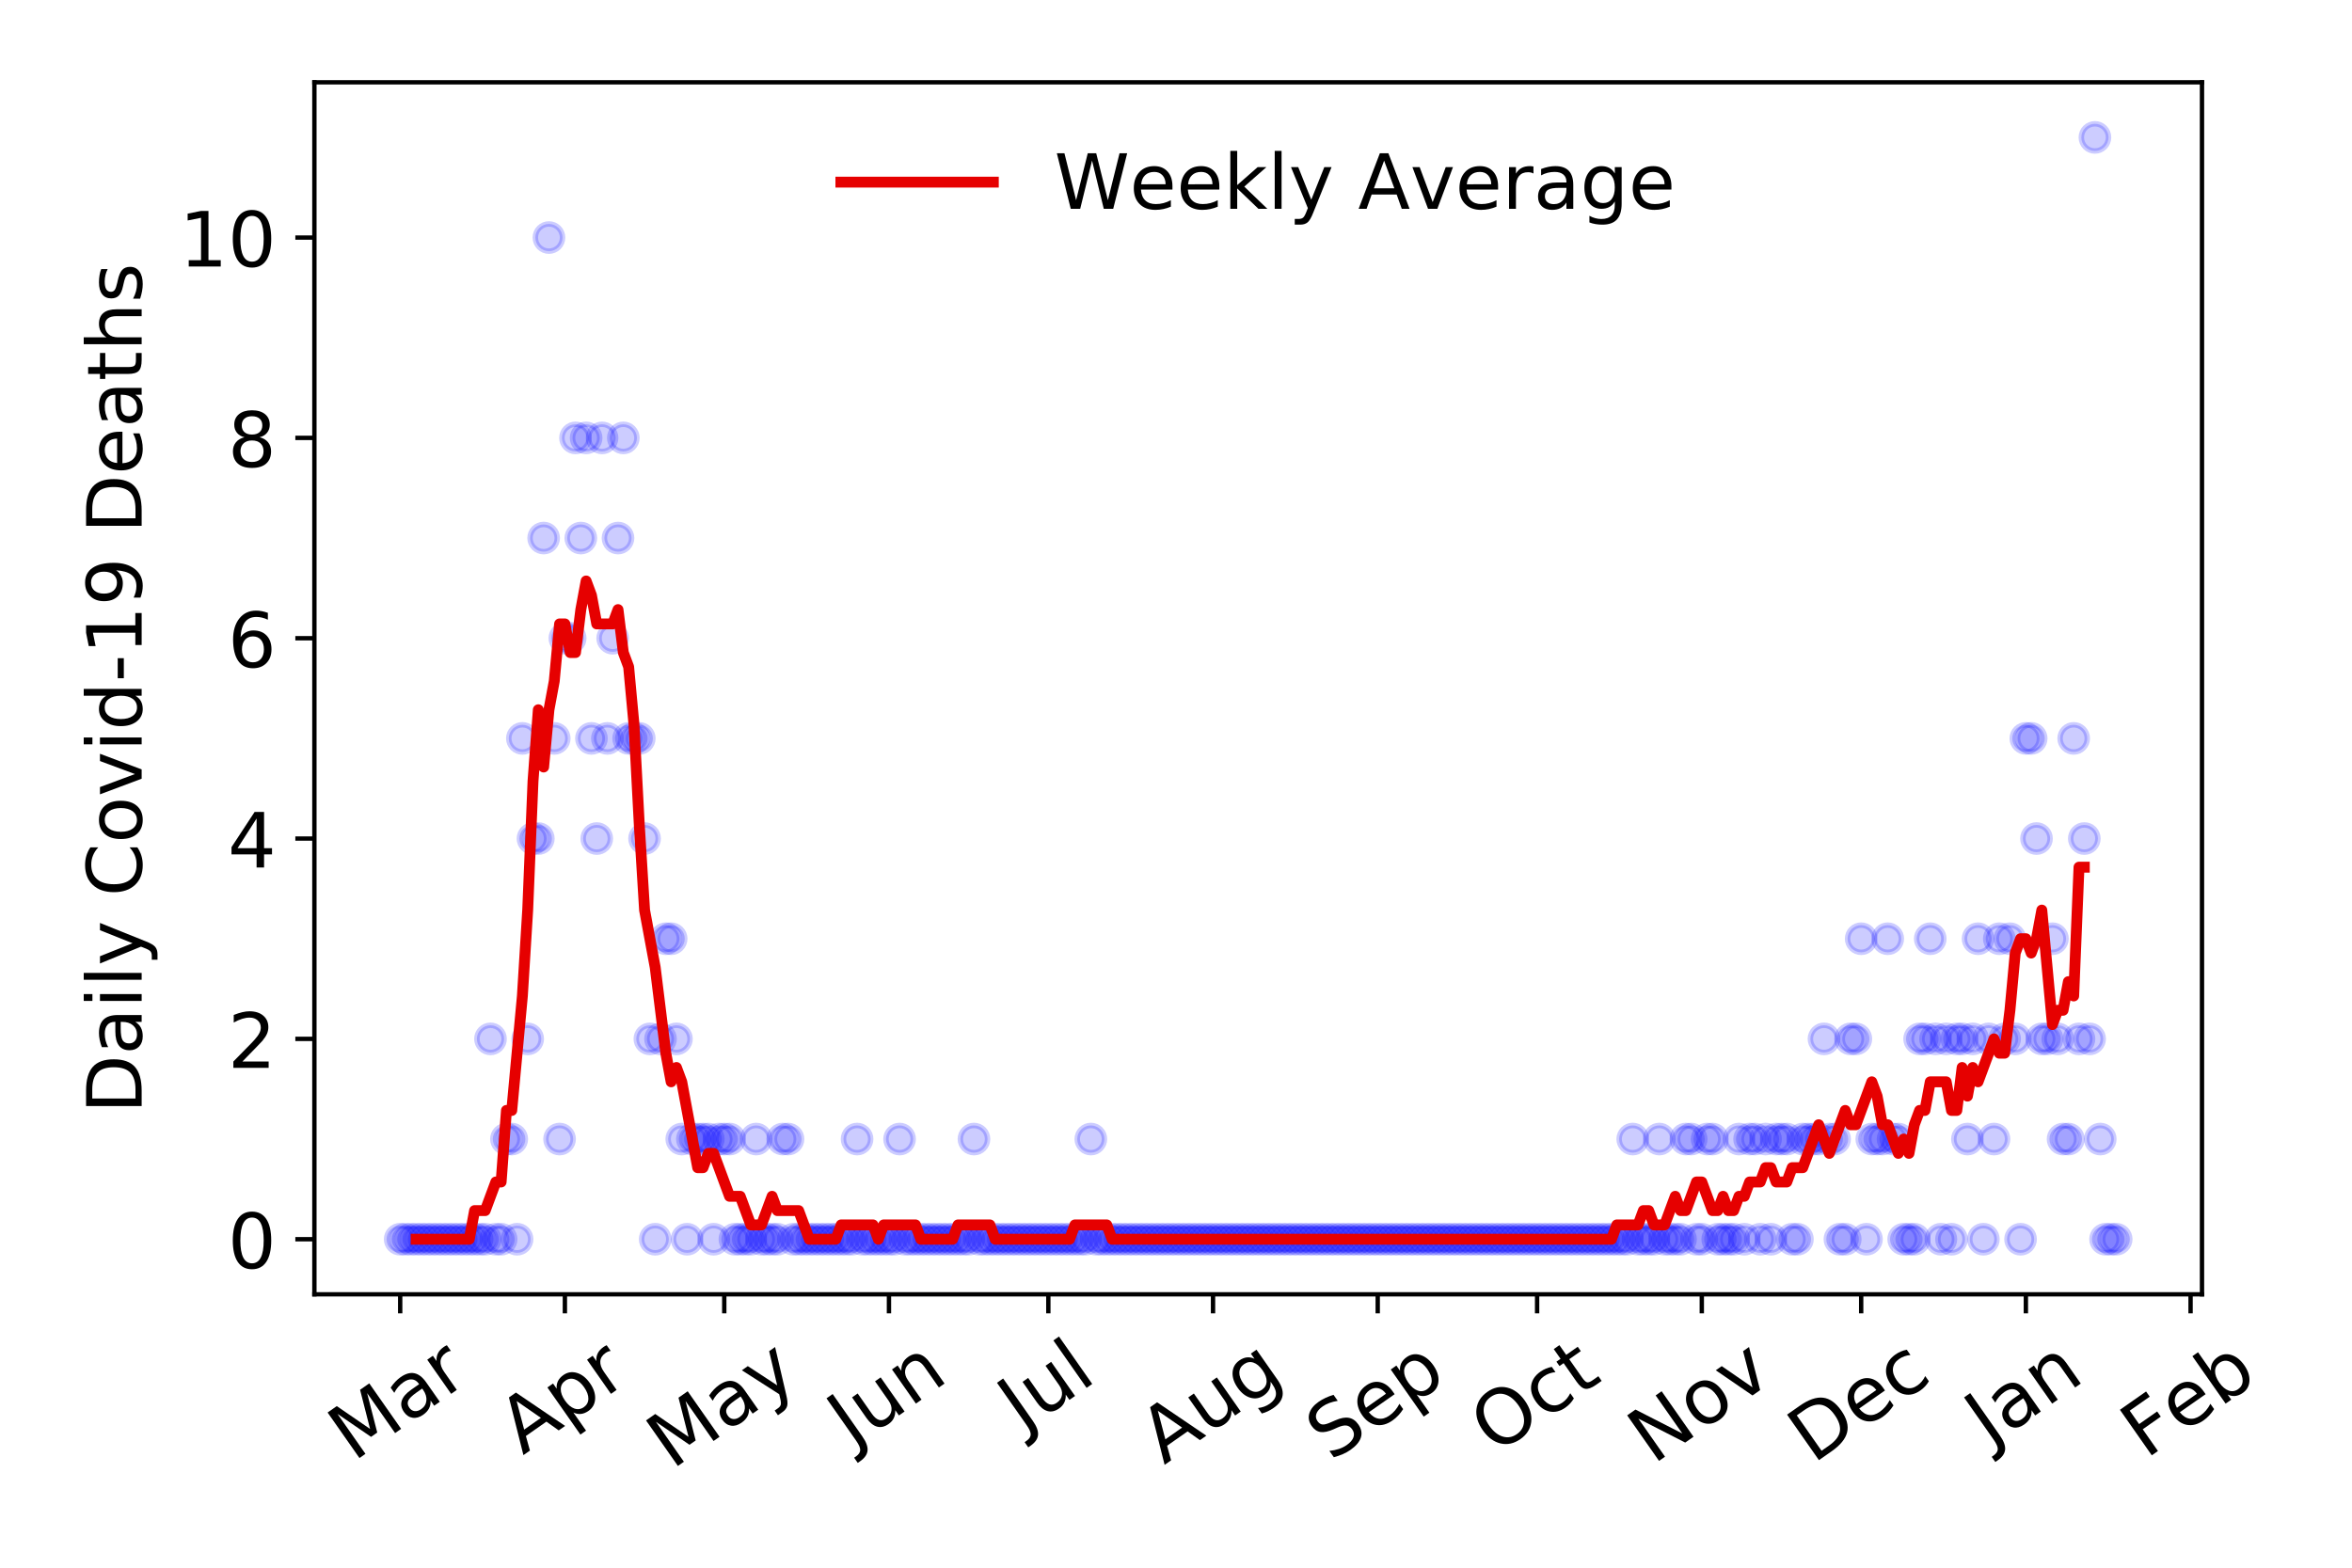 <?xml version="1.0" encoding="utf-8" standalone="no"?>
<!DOCTYPE svg PUBLIC "-//W3C//DTD SVG 1.1//EN"
  "http://www.w3.org/Graphics/SVG/1.1/DTD/svg11.dtd">
<!-- Created with matplotlib (https://matplotlib.org/) -->
<svg height="288pt" version="1.1" viewBox="0 0 432 288" width="432pt" xmlns="http://www.w3.org/2000/svg" xmlns:xlink="http://www.w3.org/1999/xlink">
 <defs>
  <style type="text/css">
*{stroke-linecap:butt;stroke-linejoin:round;}
  </style>
 </defs>
 <g id="figure_1">
  <g id="patch_1">
   <path d="M 0 288 
L 432 288 
L 432 0 
L 0 0 
z
" style="fill:#ffffff;"/>
  </g>
  <g id="axes_1">
   <g id="patch_2">
    <path d="M 57.745 237.778 
L 404.447 237.778 
L 404.447 15.12 
L 57.745 15.12 
z
" style="fill:#ffffff;"/>
   </g>
   <g id="matplotlib.axis_1">
    <g id="xtick_1">
     <g id="line2d_1">
      <defs>
       <path d="M 0 0 
L 0 3.5 
" id="m8e8c1f89f1" style="stroke:#000000;stroke-width:0.8;"/>
      </defs>
      <g>
       <use style="stroke:#000000;stroke-width:0.8;" x="73.504" xlink:href="#m8e8c1f89f1" y="237.778"/>
      </g>
     </g>
     <g id="text_1">
      <!-- Mar -->
      <defs>
       <path d="M 9.812 72.906 
L 24.516 72.906 
L 43.109 23.297 
L 61.812 72.906 
L 76.516 72.906 
L 76.516 0 
L 66.891 0 
L 66.891 64.016 
L 48.094 14.016 
L 38.188 14.016 
L 19.391 64.016 
L 19.391 0 
L 9.812 0 
z
" id="DejaVuSans-77"/>
       <path d="M 34.281 27.484 
Q 23.391 27.484 19.188 25 
Q 14.984 22.516 14.984 16.5 
Q 14.984 11.719 18.141 8.906 
Q 21.297 6.109 26.703 6.109 
Q 34.188 6.109 38.703 11.406 
Q 43.219 16.703 43.219 25.484 
L 43.219 27.484 
z
M 52.203 31.203 
L 52.203 0 
L 43.219 0 
L 43.219 8.297 
Q 40.141 3.328 35.547 0.953 
Q 30.953 -1.422 24.312 -1.422 
Q 15.922 -1.422 10.953 3.297 
Q 6 8.016 6 15.922 
Q 6 25.141 12.172 29.828 
Q 18.359 34.516 30.609 34.516 
L 43.219 34.516 
L 43.219 35.406 
Q 43.219 41.609 39.141 45 
Q 35.062 48.391 27.688 48.391 
Q 23 48.391 18.547 47.266 
Q 14.109 46.141 10.016 43.891 
L 10.016 52.203 
Q 14.938 54.109 19.578 55.047 
Q 24.219 56 28.609 56 
Q 40.484 56 46.344 49.844 
Q 52.203 43.703 52.203 31.203 
z
" id="DejaVuSans-97"/>
       <path d="M 41.109 46.297 
Q 39.594 47.172 37.812 47.578 
Q 36.031 48 33.891 48 
Q 26.266 48 22.188 43.047 
Q 18.109 38.094 18.109 28.812 
L 18.109 0 
L 9.078 0 
L 9.078 54.688 
L 18.109 54.688 
L 18.109 46.188 
Q 20.953 51.172 25.484 53.578 
Q 30.031 56 36.531 56 
Q 37.453 56 38.578 55.875 
Q 39.703 55.766 41.062 55.516 
z
" id="DejaVuSans-114"/>
      </defs>
      <g transform="translate(64.901 268.643)rotate(-35)scale(0.14 -0.14)">
       <use xlink:href="#DejaVuSans-77"/>
       <use x="86.279" xlink:href="#DejaVuSans-97"/>
       <use x="147.559" xlink:href="#DejaVuSans-114"/>
      </g>
     </g>
    </g>
    <g id="xtick_2">
     <g id="line2d_2">
      <g>
       <use style="stroke:#000000;stroke-width:0.8;" x="103.754" xlink:href="#m8e8c1f89f1" y="237.778"/>
      </g>
     </g>
     <g id="text_2">
      <!-- Apr -->
      <defs>
       <path d="M 34.188 63.188 
L 20.797 26.906 
L 47.609 26.906 
z
M 28.609 72.906 
L 39.797 72.906 
L 67.578 0 
L 57.328 0 
L 50.688 18.703 
L 17.828 18.703 
L 11.188 0 
L 0.781 0 
z
" id="DejaVuSans-65"/>
       <path d="M 18.109 8.203 
L 18.109 -20.797 
L 9.078 -20.797 
L 9.078 54.688 
L 18.109 54.688 
L 18.109 46.391 
Q 20.953 51.266 25.266 53.625 
Q 29.594 56 35.594 56 
Q 45.562 56 51.781 48.094 
Q 58.016 40.188 58.016 27.297 
Q 58.016 14.406 51.781 6.484 
Q 45.562 -1.422 35.594 -1.422 
Q 29.594 -1.422 25.266 0.953 
Q 20.953 3.328 18.109 8.203 
z
M 48.688 27.297 
Q 48.688 37.203 44.609 42.844 
Q 40.531 48.484 33.406 48.484 
Q 26.266 48.484 22.188 42.844 
Q 18.109 37.203 18.109 27.297 
Q 18.109 17.391 22.188 11.75 
Q 26.266 6.109 33.406 6.109 
Q 40.531 6.109 44.609 11.75 
Q 48.688 17.391 48.688 27.297 
z
" id="DejaVuSans-112"/>
      </defs>
      <g transform="translate(96.05 267.384)rotate(-35)scale(0.14 -0.14)">
       <use xlink:href="#DejaVuSans-65"/>
       <use x="68.408" xlink:href="#DejaVuSans-112"/>
       <use x="131.885" xlink:href="#DejaVuSans-114"/>
      </g>
     </g>
    </g>
    <g id="xtick_3">
     <g id="line2d_3">
      <g>
       <use style="stroke:#000000;stroke-width:0.8;" x="133.028" xlink:href="#m8e8c1f89f1" y="237.778"/>
      </g>
     </g>
     <g id="text_3">
      <!-- May -->
      <defs>
       <path d="M 32.172 -5.078 
Q 28.375 -14.844 24.75 -17.812 
Q 21.141 -20.797 15.094 -20.797 
L 7.906 -20.797 
L 7.906 -13.281 
L 13.188 -13.281 
Q 16.891 -13.281 18.938 -11.516 
Q 21 -9.766 23.484 -3.219 
L 25.094 0.875 
L 2.984 54.688 
L 12.5 54.688 
L 29.594 11.922 
L 46.688 54.688 
L 56.203 54.688 
z
" id="DejaVuSans-121"/>
      </defs>
      <g transform="translate(123.389 270.094)rotate(-35)scale(0.14 -0.14)">
       <use xlink:href="#DejaVuSans-77"/>
       <use x="86.279" xlink:href="#DejaVuSans-97"/>
       <use x="147.559" xlink:href="#DejaVuSans-121"/>
      </g>
     </g>
    </g>
    <g id="xtick_4">
     <g id="line2d_4">
      <g>
       <use style="stroke:#000000;stroke-width:0.8;" x="163.278" xlink:href="#m8e8c1f89f1" y="237.778"/>
      </g>
     </g>
     <g id="text_4">
      <!-- Jun -->
      <defs>
       <path d="M 9.812 72.906 
L 19.672 72.906 
L 19.672 5.078 
Q 19.672 -8.109 14.672 -14.062 
Q 9.672 -20.016 -1.422 -20.016 
L -5.172 -20.016 
L -5.172 -11.719 
L -2.094 -11.719 
Q 4.438 -11.719 7.125 -8.047 
Q 9.812 -4.391 9.812 5.078 
z
" id="DejaVuSans-74"/>
       <path d="M 8.5 21.578 
L 8.5 54.688 
L 17.484 54.688 
L 17.484 21.922 
Q 17.484 14.156 20.5 10.266 
Q 23.531 6.391 29.594 6.391 
Q 36.859 6.391 41.078 11.031 
Q 45.312 15.672 45.312 23.688 
L 45.312 54.688 
L 54.297 54.688 
L 54.297 0 
L 45.312 0 
L 45.312 8.406 
Q 42.047 3.422 37.719 1 
Q 33.406 -1.422 27.688 -1.422 
Q 18.266 -1.422 13.375 4.438 
Q 8.5 10.297 8.5 21.578 
z
M 31.109 56 
z
" id="DejaVuSans-117"/>
       <path d="M 54.891 33.016 
L 54.891 0 
L 45.906 0 
L 45.906 32.719 
Q 45.906 40.484 42.875 44.328 
Q 39.844 48.188 33.797 48.188 
Q 26.516 48.188 22.312 43.547 
Q 18.109 38.922 18.109 30.906 
L 18.109 0 
L 9.078 0 
L 9.078 54.688 
L 18.109 54.688 
L 18.109 46.188 
Q 21.344 51.125 25.703 53.562 
Q 30.078 56 35.797 56 
Q 45.219 56 50.047 50.172 
Q 54.891 44.344 54.891 33.016 
z
" id="DejaVuSans-110"/>
      </defs>
      <g transform="translate(156.534 266.039)rotate(-35)scale(0.14 -0.14)">
       <use xlink:href="#DejaVuSans-74"/>
       <use x="29.492" xlink:href="#DejaVuSans-117"/>
       <use x="92.871" xlink:href="#DejaVuSans-110"/>
      </g>
     </g>
    </g>
    <g id="xtick_5">
     <g id="line2d_5">
      <g>
       <use style="stroke:#000000;stroke-width:0.8;" x="192.552" xlink:href="#m8e8c1f89f1" y="237.778"/>
      </g>
     </g>
     <g id="text_5">
      <!-- Jul -->
      <defs>
       <path d="M 9.422 75.984 
L 18.406 75.984 
L 18.406 0 
L 9.422 0 
z
" id="DejaVuSans-108"/>
      </defs>
      <g transform="translate(187.849 263.181)rotate(-35)scale(0.14 -0.14)">
       <use xlink:href="#DejaVuSans-74"/>
       <use x="29.492" xlink:href="#DejaVuSans-117"/>
       <use x="92.871" xlink:href="#DejaVuSans-108"/>
      </g>
     </g>
    </g>
    <g id="xtick_6">
     <g id="line2d_6">
      <g>
       <use style="stroke:#000000;stroke-width:0.8;" x="222.802" xlink:href="#m8e8c1f89f1" y="237.778"/>
      </g>
     </g>
     <g id="text_6">
      <!-- Aug -->
      <defs>
       <path d="M 45.406 27.984 
Q 45.406 37.75 41.375 43.109 
Q 37.359 48.484 30.078 48.484 
Q 22.859 48.484 18.828 43.109 
Q 14.797 37.75 14.797 27.984 
Q 14.797 18.266 18.828 12.891 
Q 22.859 7.516 30.078 7.516 
Q 37.359 7.516 41.375 12.891 
Q 45.406 18.266 45.406 27.984 
z
M 54.391 6.781 
Q 54.391 -7.172 48.188 -13.984 
Q 42 -20.797 29.203 -20.797 
Q 24.469 -20.797 20.266 -20.094 
Q 16.062 -19.391 12.109 -17.922 
L 12.109 -9.188 
Q 16.062 -11.328 19.922 -12.344 
Q 23.781 -13.375 27.781 -13.375 
Q 36.625 -13.375 41.016 -8.766 
Q 45.406 -4.156 45.406 5.172 
L 45.406 9.625 
Q 42.625 4.781 38.281 2.391 
Q 33.938 0 27.875 0 
Q 17.828 0 11.672 7.656 
Q 5.516 15.328 5.516 27.984 
Q 5.516 40.672 11.672 48.328 
Q 17.828 56 27.875 56 
Q 33.938 56 38.281 53.609 
Q 42.625 51.219 45.406 46.391 
L 45.406 54.688 
L 54.391 54.688 
z
" id="DejaVuSans-103"/>
      </defs>
      <g transform="translate(213.821 269.172)rotate(-35)scale(0.14 -0.14)">
       <use xlink:href="#DejaVuSans-65"/>
       <use x="68.408" xlink:href="#DejaVuSans-117"/>
       <use x="131.787" xlink:href="#DejaVuSans-103"/>
      </g>
     </g>
    </g>
    <g id="xtick_7">
     <g id="line2d_7">
      <g>
       <use style="stroke:#000000;stroke-width:0.8;" x="253.051" xlink:href="#m8e8c1f89f1" y="237.778"/>
      </g>
     </g>
     <g id="text_7">
      <!-- Sep -->
      <defs>
       <path d="M 53.516 70.516 
L 53.516 60.891 
Q 47.906 63.578 42.922 64.891 
Q 37.938 66.219 33.297 66.219 
Q 25.25 66.219 20.875 63.094 
Q 16.5 59.969 16.5 54.203 
Q 16.5 49.359 19.406 46.891 
Q 22.312 44.438 30.422 42.922 
L 36.375 41.703 
Q 47.406 39.594 52.656 34.297 
Q 57.906 29 57.906 20.125 
Q 57.906 9.516 50.797 4.047 
Q 43.703 -1.422 29.984 -1.422 
Q 24.812 -1.422 18.969 -0.25 
Q 13.141 0.922 6.891 3.219 
L 6.891 13.375 
Q 12.891 10.016 18.656 8.297 
Q 24.422 6.594 29.984 6.594 
Q 38.422 6.594 43.016 9.906 
Q 47.609 13.234 47.609 19.391 
Q 47.609 24.75 44.312 27.781 
Q 41.016 30.812 33.5 32.328 
L 27.484 33.5 
Q 16.453 35.688 11.516 40.375 
Q 6.594 45.062 6.594 53.422 
Q 6.594 63.094 13.406 68.656 
Q 20.219 74.219 32.172 74.219 
Q 37.312 74.219 42.625 73.281 
Q 47.953 72.359 53.516 70.516 
z
" id="DejaVuSans-83"/>
       <path d="M 56.203 29.594 
L 56.203 25.203 
L 14.891 25.203 
Q 15.484 15.922 20.484 11.062 
Q 25.484 6.203 34.422 6.203 
Q 39.594 6.203 44.453 7.469 
Q 49.312 8.734 54.109 11.281 
L 54.109 2.781 
Q 49.266 0.734 44.188 -0.344 
Q 39.109 -1.422 33.891 -1.422 
Q 20.797 -1.422 13.156 6.188 
Q 5.516 13.812 5.516 26.812 
Q 5.516 40.234 12.766 48.109 
Q 20.016 56 32.328 56 
Q 43.359 56 49.781 48.891 
Q 56.203 41.797 56.203 29.594 
z
M 47.219 32.234 
Q 47.125 39.594 43.094 43.984 
Q 39.062 48.391 32.422 48.391 
Q 24.906 48.391 20.391 44.141 
Q 15.875 39.891 15.188 32.172 
z
" id="DejaVuSans-101"/>
      </defs>
      <g transform="translate(244.458 268.629)rotate(-35)scale(0.14 -0.14)">
       <use xlink:href="#DejaVuSans-83"/>
       <use x="63.477" xlink:href="#DejaVuSans-101"/>
       <use x="125" xlink:href="#DejaVuSans-112"/>
      </g>
     </g>
    </g>
    <g id="xtick_8">
     <g id="line2d_8">
      <g>
       <use style="stroke:#000000;stroke-width:0.8;" x="282.325" xlink:href="#m8e8c1f89f1" y="237.778"/>
      </g>
     </g>
     <g id="text_8">
      <!-- Oct -->
      <defs>
       <path d="M 39.406 66.219 
Q 28.656 66.219 22.328 58.203 
Q 16.016 50.203 16.016 36.375 
Q 16.016 22.609 22.328 14.594 
Q 28.656 6.594 39.406 6.594 
Q 50.141 6.594 56.422 14.594 
Q 62.703 22.609 62.703 36.375 
Q 62.703 50.203 56.422 58.203 
Q 50.141 66.219 39.406 66.219 
z
M 39.406 74.219 
Q 54.734 74.219 63.906 63.938 
Q 73.094 53.656 73.094 36.375 
Q 73.094 19.141 63.906 8.859 
Q 54.734 -1.422 39.406 -1.422 
Q 24.031 -1.422 14.812 8.828 
Q 5.609 19.094 5.609 36.375 
Q 5.609 53.656 14.812 63.938 
Q 24.031 74.219 39.406 74.219 
z
" id="DejaVuSans-79"/>
       <path d="M 48.781 52.594 
L 48.781 44.188 
Q 44.969 46.297 41.141 47.344 
Q 37.312 48.391 33.406 48.391 
Q 24.656 48.391 19.812 42.844 
Q 14.984 37.312 14.984 27.297 
Q 14.984 17.281 19.812 11.734 
Q 24.656 6.203 33.406 6.203 
Q 37.312 6.203 41.141 7.25 
Q 44.969 8.297 48.781 10.406 
L 48.781 2.094 
Q 45.016 0.344 40.984 -0.531 
Q 36.969 -1.422 32.422 -1.422 
Q 20.062 -1.422 12.781 6.344 
Q 5.516 14.109 5.516 27.297 
Q 5.516 40.672 12.859 48.328 
Q 20.219 56 33.016 56 
Q 37.156 56 41.109 55.141 
Q 45.062 54.297 48.781 52.594 
z
" id="DejaVuSans-99"/>
       <path d="M 18.312 70.219 
L 18.312 54.688 
L 36.812 54.688 
L 36.812 47.703 
L 18.312 47.703 
L 18.312 18.016 
Q 18.312 11.328 20.141 9.422 
Q 21.969 7.516 27.594 7.516 
L 36.812 7.516 
L 36.812 0 
L 27.594 0 
Q 17.188 0 13.234 3.875 
Q 9.281 7.766 9.281 18.016 
L 9.281 47.703 
L 2.688 47.703 
L 2.688 54.688 
L 9.281 54.688 
L 9.281 70.219 
z
" id="DejaVuSans-116"/>
      </defs>
      <g transform="translate(274.627 267.377)rotate(-35)scale(0.14 -0.14)">
       <use xlink:href="#DejaVuSans-79"/>
       <use x="78.711" xlink:href="#DejaVuSans-99"/>
       <use x="133.691" xlink:href="#DejaVuSans-116"/>
      </g>
     </g>
    </g>
    <g id="xtick_9">
     <g id="line2d_9">
      <g>
       <use style="stroke:#000000;stroke-width:0.8;" x="312.575" xlink:href="#m8e8c1f89f1" y="237.778"/>
      </g>
     </g>
     <g id="text_9">
      <!-- Nov -->
      <defs>
       <path d="M 9.812 72.906 
L 23.094 72.906 
L 55.422 11.922 
L 55.422 72.906 
L 64.984 72.906 
L 64.984 0 
L 51.703 0 
L 19.391 60.984 
L 19.391 0 
L 9.812 0 
z
" id="DejaVuSans-78"/>
       <path d="M 30.609 48.391 
Q 23.391 48.391 19.188 42.75 
Q 14.984 37.109 14.984 27.297 
Q 14.984 17.484 19.156 11.844 
Q 23.344 6.203 30.609 6.203 
Q 37.797 6.203 41.984 11.859 
Q 46.188 17.531 46.188 27.297 
Q 46.188 37.016 41.984 42.703 
Q 37.797 48.391 30.609 48.391 
z
M 30.609 56 
Q 42.328 56 49.016 48.375 
Q 55.719 40.766 55.719 27.297 
Q 55.719 13.875 49.016 6.219 
Q 42.328 -1.422 30.609 -1.422 
Q 18.844 -1.422 12.172 6.219 
Q 5.516 13.875 5.516 27.297 
Q 5.516 40.766 12.172 48.375 
Q 18.844 56 30.609 56 
z
" id="DejaVuSans-111"/>
       <path d="M 2.984 54.688 
L 12.5 54.688 
L 29.594 8.797 
L 46.688 54.688 
L 56.203 54.688 
L 35.688 0 
L 23.484 0 
z
" id="DejaVuSans-118"/>
      </defs>
      <g transform="translate(303.599 269.166)rotate(-35)scale(0.14 -0.14)">
       <use xlink:href="#DejaVuSans-78"/>
       <use x="74.805" xlink:href="#DejaVuSans-111"/>
       <use x="135.986" xlink:href="#DejaVuSans-118"/>
      </g>
     </g>
    </g>
    <g id="xtick_10">
     <g id="line2d_10">
      <g>
       <use style="stroke:#000000;stroke-width:0.8;" x="341.849" xlink:href="#m8e8c1f89f1" y="237.778"/>
      </g>
     </g>
     <g id="text_10">
      <!-- Dec -->
      <defs>
       <path d="M 19.672 64.797 
L 19.672 8.109 
L 31.594 8.109 
Q 46.688 8.109 53.688 14.938 
Q 60.688 21.781 60.688 36.531 
Q 60.688 51.172 53.688 57.984 
Q 46.688 64.797 31.594 64.797 
z
M 9.812 72.906 
L 30.078 72.906 
Q 51.266 72.906 61.172 64.094 
Q 71.094 55.281 71.094 36.531 
Q 71.094 17.672 61.125 8.828 
Q 51.172 0 30.078 0 
L 9.812 0 
z
" id="DejaVuSans-68"/>
      </defs>
      <g transform="translate(332.969 269.032)rotate(-35)scale(0.14 -0.14)">
       <use xlink:href="#DejaVuSans-68"/>
       <use x="77.002" xlink:href="#DejaVuSans-101"/>
       <use x="138.525" xlink:href="#DejaVuSans-99"/>
      </g>
     </g>
    </g>
    <g id="xtick_11">
     <g id="line2d_11">
      <g>
       <use style="stroke:#000000;stroke-width:0.8;" x="372.099" xlink:href="#m8e8c1f89f1" y="237.778"/>
      </g>
     </g>
     <g id="text_11">
      <!-- Jan -->
      <g transform="translate(365.475 265.871)rotate(-35)scale(0.14 -0.14)">
       <use xlink:href="#DejaVuSans-74"/>
       <use x="29.492" xlink:href="#DejaVuSans-97"/>
       <use x="90.771" xlink:href="#DejaVuSans-110"/>
      </g>
     </g>
    </g>
    <g id="xtick_12">
     <g id="line2d_12">
      <g>
       <use style="stroke:#000000;stroke-width:0.8;" x="402.349" xlink:href="#m8e8c1f89f1" y="237.778"/>
      </g>
     </g>
     <g id="text_12">
      <!-- Feb -->
      <defs>
       <path d="M 9.812 72.906 
L 51.703 72.906 
L 51.703 64.594 
L 19.672 64.594 
L 19.672 43.109 
L 48.578 43.109 
L 48.578 34.812 
L 19.672 34.812 
L 19.672 0 
L 9.812 0 
z
" id="DejaVuSans-70"/>
       <path d="M 48.688 27.297 
Q 48.688 37.203 44.609 42.844 
Q 40.531 48.484 33.406 48.484 
Q 26.266 48.484 22.188 42.844 
Q 18.109 37.203 18.109 27.297 
Q 18.109 17.391 22.188 11.75 
Q 26.266 6.109 33.406 6.109 
Q 40.531 6.109 44.609 11.75 
Q 48.688 17.391 48.688 27.297 
z
M 18.109 46.391 
Q 20.953 51.266 25.266 53.625 
Q 29.594 56 35.594 56 
Q 45.562 56 51.781 48.094 
Q 58.016 40.188 58.016 27.297 
Q 58.016 14.406 51.781 6.484 
Q 45.562 -1.422 35.594 -1.422 
Q 29.594 -1.422 25.266 0.953 
Q 20.953 3.328 18.109 8.203 
L 18.109 0 
L 9.078 0 
L 9.078 75.984 
L 18.109 75.984 
z
" id="DejaVuSans-98"/>
      </defs>
      <g transform="translate(394.103 268.143)rotate(-35)scale(0.14 -0.14)">
       <use xlink:href="#DejaVuSans-70"/>
       <use x="57.441" xlink:href="#DejaVuSans-101"/>
       <use x="118.965" xlink:href="#DejaVuSans-98"/>
      </g>
     </g>
    </g>
   </g>
   <g id="matplotlib.axis_2">
    <g id="ytick_1">
     <g id="line2d_13">
      <defs>
       <path d="M 0 0 
L -3.5 0 
" id="m554e4d0164" style="stroke:#000000;stroke-width:0.8;"/>
      </defs>
      <g>
       <use style="stroke:#000000;stroke-width:0.8;" x="57.745" xlink:href="#m554e4d0164" y="227.657"/>
      </g>
     </g>
     <g id="text_13">
      <!-- 0 -->
      <defs>
       <path d="M 31.781 66.406 
Q 24.172 66.406 20.328 58.906 
Q 16.5 51.422 16.5 36.375 
Q 16.5 21.391 20.328 13.891 
Q 24.172 6.391 31.781 6.391 
Q 39.453 6.391 43.281 13.891 
Q 47.125 21.391 47.125 36.375 
Q 47.125 51.422 43.281 58.906 
Q 39.453 66.406 31.781 66.406 
z
M 31.781 74.219 
Q 44.047 74.219 50.516 64.516 
Q 56.984 54.828 56.984 36.375 
Q 56.984 17.969 50.516 8.266 
Q 44.047 -1.422 31.781 -1.422 
Q 19.531 -1.422 13.062 8.266 
Q 6.594 17.969 6.594 36.375 
Q 6.594 54.828 13.062 64.516 
Q 19.531 74.219 31.781 74.219 
z
" id="DejaVuSans-48"/>
      </defs>
      <g transform="translate(41.837 232.976)scale(0.14 -0.14)">
       <use xlink:href="#DejaVuSans-48"/>
      </g>
     </g>
    </g>
    <g id="ytick_2">
     <g id="line2d_14">
      <g>
       <use style="stroke:#000000;stroke-width:0.8;" x="57.745" xlink:href="#m554e4d0164" y="190.854"/>
      </g>
     </g>
     <g id="text_14">
      <!-- 2 -->
      <defs>
       <path d="M 19.188 8.297 
L 53.609 8.297 
L 53.609 0 
L 7.328 0 
L 7.328 8.297 
Q 12.938 14.109 22.625 23.891 
Q 32.328 33.688 34.812 36.531 
Q 39.547 41.844 41.422 45.531 
Q 43.312 49.219 43.312 52.781 
Q 43.312 58.594 39.234 62.25 
Q 35.156 65.922 28.609 65.922 
Q 23.969 65.922 18.812 64.312 
Q 13.672 62.703 7.812 59.422 
L 7.812 69.391 
Q 13.766 71.781 18.938 73 
Q 24.125 74.219 28.422 74.219 
Q 39.75 74.219 46.484 68.547 
Q 53.219 62.891 53.219 53.422 
Q 53.219 48.922 51.531 44.891 
Q 49.859 40.875 45.406 35.406 
Q 44.188 33.984 37.641 27.219 
Q 31.109 20.453 19.188 8.297 
z
" id="DejaVuSans-50"/>
      </defs>
      <g transform="translate(41.837 196.173)scale(0.14 -0.14)">
       <use xlink:href="#DejaVuSans-50"/>
      </g>
     </g>
    </g>
    <g id="ytick_3">
     <g id="line2d_15">
      <g>
       <use style="stroke:#000000;stroke-width:0.8;" x="57.745" xlink:href="#m554e4d0164" y="154.051"/>
      </g>
     </g>
     <g id="text_15">
      <!-- 4 -->
      <defs>
       <path d="M 37.797 64.312 
L 12.891 25.391 
L 37.797 25.391 
z
M 35.203 72.906 
L 47.609 72.906 
L 47.609 25.391 
L 58.016 25.391 
L 58.016 17.188 
L 47.609 17.188 
L 47.609 0 
L 37.797 0 
L 37.797 17.188 
L 4.891 17.188 
L 4.891 26.703 
z
" id="DejaVuSans-52"/>
      </defs>
      <g transform="translate(41.837 159.37)scale(0.14 -0.14)">
       <use xlink:href="#DejaVuSans-52"/>
      </g>
     </g>
    </g>
    <g id="ytick_4">
     <g id="line2d_16">
      <g>
       <use style="stroke:#000000;stroke-width:0.8;" x="57.745" xlink:href="#m554e4d0164" y="117.248"/>
      </g>
     </g>
     <g id="text_16">
      <!-- 6 -->
      <defs>
       <path d="M 33.016 40.375 
Q 26.375 40.375 22.484 35.828 
Q 18.609 31.297 18.609 23.391 
Q 18.609 15.531 22.484 10.953 
Q 26.375 6.391 33.016 6.391 
Q 39.656 6.391 43.531 10.953 
Q 47.406 15.531 47.406 23.391 
Q 47.406 31.297 43.531 35.828 
Q 39.656 40.375 33.016 40.375 
z
M 52.594 71.297 
L 52.594 62.312 
Q 48.875 64.062 45.094 64.984 
Q 41.312 65.922 37.594 65.922 
Q 27.828 65.922 22.672 59.328 
Q 17.531 52.734 16.797 39.406 
Q 19.672 43.656 24.016 45.922 
Q 28.375 48.188 33.594 48.188 
Q 44.578 48.188 50.953 41.516 
Q 57.328 34.859 57.328 23.391 
Q 57.328 12.156 50.688 5.359 
Q 44.047 -1.422 33.016 -1.422 
Q 20.359 -1.422 13.672 8.266 
Q 6.984 17.969 6.984 36.375 
Q 6.984 53.656 15.188 63.938 
Q 23.391 74.219 37.203 74.219 
Q 40.922 74.219 44.703 73.484 
Q 48.484 72.75 52.594 71.297 
z
" id="DejaVuSans-54"/>
      </defs>
      <g transform="translate(41.837 122.567)scale(0.14 -0.14)">
       <use xlink:href="#DejaVuSans-54"/>
      </g>
     </g>
    </g>
    <g id="ytick_5">
     <g id="line2d_17">
      <g>
       <use style="stroke:#000000;stroke-width:0.8;" x="57.745" xlink:href="#m554e4d0164" y="80.445"/>
      </g>
     </g>
     <g id="text_17">
      <!-- 8 -->
      <defs>
       <path d="M 31.781 34.625 
Q 24.75 34.625 20.719 30.859 
Q 16.703 27.094 16.703 20.516 
Q 16.703 13.922 20.719 10.156 
Q 24.75 6.391 31.781 6.391 
Q 38.812 6.391 42.859 10.172 
Q 46.922 13.969 46.922 20.516 
Q 46.922 27.094 42.891 30.859 
Q 38.875 34.625 31.781 34.625 
z
M 21.922 38.812 
Q 15.578 40.375 12.031 44.719 
Q 8.5 49.078 8.5 55.328 
Q 8.5 64.062 14.719 69.141 
Q 20.953 74.219 31.781 74.219 
Q 42.672 74.219 48.875 69.141 
Q 55.078 64.062 55.078 55.328 
Q 55.078 49.078 51.531 44.719 
Q 48 40.375 41.703 38.812 
Q 48.828 37.156 52.797 32.312 
Q 56.781 27.484 56.781 20.516 
Q 56.781 9.906 50.312 4.234 
Q 43.844 -1.422 31.781 -1.422 
Q 19.734 -1.422 13.25 4.234 
Q 6.781 9.906 6.781 20.516 
Q 6.781 27.484 10.781 32.312 
Q 14.797 37.156 21.922 38.812 
z
M 18.312 54.391 
Q 18.312 48.734 21.844 45.562 
Q 25.391 42.391 31.781 42.391 
Q 38.141 42.391 41.719 45.562 
Q 45.312 48.734 45.312 54.391 
Q 45.312 60.062 41.719 63.234 
Q 38.141 66.406 31.781 66.406 
Q 25.391 66.406 21.844 63.234 
Q 18.312 60.062 18.312 54.391 
z
" id="DejaVuSans-56"/>
      </defs>
      <g transform="translate(41.837 85.764)scale(0.14 -0.14)">
       <use xlink:href="#DejaVuSans-56"/>
      </g>
     </g>
    </g>
    <g id="ytick_6">
     <g id="line2d_18">
      <g>
       <use style="stroke:#000000;stroke-width:0.8;" x="57.745" xlink:href="#m554e4d0164" y="43.642"/>
      </g>
     </g>
     <g id="text_18">
      <!-- 10 -->
      <defs>
       <path d="M 12.406 8.297 
L 28.516 8.297 
L 28.516 63.922 
L 10.984 60.406 
L 10.984 69.391 
L 28.422 72.906 
L 38.281 72.906 
L 38.281 8.297 
L 54.391 8.297 
L 54.391 0 
L 12.406 0 
z
" id="DejaVuSans-49"/>
      </defs>
      <g transform="translate(32.93 48.961)scale(0.14 -0.14)">
       <use xlink:href="#DejaVuSans-49"/>
       <use x="63.623" xlink:href="#DejaVuSans-48"/>
      </g>
     </g>
    </g>
    <g id="text_19">
     <!-- Daily Covid-19 Deaths -->
     <defs>
      <path d="M 9.422 54.688 
L 18.406 54.688 
L 18.406 0 
L 9.422 0 
z
M 9.422 75.984 
L 18.406 75.984 
L 18.406 64.594 
L 9.422 64.594 
z
" id="DejaVuSans-105"/>
      <path id="DejaVuSans-32"/>
      <path d="M 64.406 67.281 
L 64.406 56.891 
Q 59.422 61.531 53.781 63.812 
Q 48.141 66.109 41.797 66.109 
Q 29.297 66.109 22.656 58.469 
Q 16.016 50.828 16.016 36.375 
Q 16.016 21.969 22.656 14.328 
Q 29.297 6.688 41.797 6.688 
Q 48.141 6.688 53.781 8.984 
Q 59.422 11.281 64.406 15.922 
L 64.406 5.609 
Q 59.234 2.094 53.438 0.328 
Q 47.656 -1.422 41.219 -1.422 
Q 24.656 -1.422 15.125 8.703 
Q 5.609 18.844 5.609 36.375 
Q 5.609 53.953 15.125 64.078 
Q 24.656 74.219 41.219 74.219 
Q 47.75 74.219 53.531 72.484 
Q 59.328 70.75 64.406 67.281 
z
" id="DejaVuSans-67"/>
      <path d="M 45.406 46.391 
L 45.406 75.984 
L 54.391 75.984 
L 54.391 0 
L 45.406 0 
L 45.406 8.203 
Q 42.578 3.328 38.25 0.953 
Q 33.938 -1.422 27.875 -1.422 
Q 17.969 -1.422 11.734 6.484 
Q 5.516 14.406 5.516 27.297 
Q 5.516 40.188 11.734 48.094 
Q 17.969 56 27.875 56 
Q 33.938 56 38.25 53.625 
Q 42.578 51.266 45.406 46.391 
z
M 14.797 27.297 
Q 14.797 17.391 18.875 11.75 
Q 22.953 6.109 30.078 6.109 
Q 37.203 6.109 41.297 11.75 
Q 45.406 17.391 45.406 27.297 
Q 45.406 37.203 41.297 42.844 
Q 37.203 48.484 30.078 48.484 
Q 22.953 48.484 18.875 42.844 
Q 14.797 37.203 14.797 27.297 
z
" id="DejaVuSans-100"/>
      <path d="M 4.891 31.391 
L 31.203 31.391 
L 31.203 23.391 
L 4.891 23.391 
z
" id="DejaVuSans-45"/>
      <path d="M 10.984 1.516 
L 10.984 10.5 
Q 14.703 8.734 18.5 7.812 
Q 22.312 6.891 25.984 6.891 
Q 35.75 6.891 40.891 13.453 
Q 46.047 20.016 46.781 33.406 
Q 43.953 29.203 39.594 26.953 
Q 35.25 24.703 29.984 24.703 
Q 19.047 24.703 12.672 31.312 
Q 6.297 37.938 6.297 49.422 
Q 6.297 60.641 12.938 67.422 
Q 19.578 74.219 30.609 74.219 
Q 43.266 74.219 49.922 64.516 
Q 56.594 54.828 56.594 36.375 
Q 56.594 19.141 48.406 8.859 
Q 40.234 -1.422 26.422 -1.422 
Q 22.703 -1.422 18.891 -0.688 
Q 15.094 0.047 10.984 1.516 
z
M 30.609 32.422 
Q 37.25 32.422 41.125 36.953 
Q 45.016 41.5 45.016 49.422 
Q 45.016 57.281 41.125 61.844 
Q 37.25 66.406 30.609 66.406 
Q 23.969 66.406 20.094 61.844 
Q 16.219 57.281 16.219 49.422 
Q 16.219 41.5 20.094 36.953 
Q 23.969 32.422 30.609 32.422 
z
" id="DejaVuSans-57"/>
      <path d="M 54.891 33.016 
L 54.891 0 
L 45.906 0 
L 45.906 32.719 
Q 45.906 40.484 42.875 44.328 
Q 39.844 48.188 33.797 48.188 
Q 26.516 48.188 22.312 43.547 
Q 18.109 38.922 18.109 30.906 
L 18.109 0 
L 9.078 0 
L 9.078 75.984 
L 18.109 75.984 
L 18.109 46.188 
Q 21.344 51.125 25.703 53.562 
Q 30.078 56 35.797 56 
Q 45.219 56 50.047 50.172 
Q 54.891 44.344 54.891 33.016 
z
" id="DejaVuSans-104"/>
      <path d="M 44.281 53.078 
L 44.281 44.578 
Q 40.484 46.531 36.375 47.5 
Q 32.281 48.484 27.875 48.484 
Q 21.188 48.484 17.844 46.438 
Q 14.5 44.391 14.5 40.281 
Q 14.5 37.156 16.891 35.375 
Q 19.281 33.594 26.516 31.984 
L 29.594 31.297 
Q 39.156 29.25 43.188 25.516 
Q 47.219 21.781 47.219 15.094 
Q 47.219 7.469 41.188 3.016 
Q 35.156 -1.422 24.609 -1.422 
Q 20.219 -1.422 15.453 -0.562 
Q 10.688 0.297 5.422 2 
L 5.422 11.281 
Q 10.406 8.688 15.234 7.391 
Q 20.062 6.109 24.812 6.109 
Q 31.156 6.109 34.562 8.281 
Q 37.984 10.453 37.984 14.406 
Q 37.984 18.062 35.516 20.016 
Q 33.062 21.969 24.703 23.781 
L 21.578 24.516 
Q 13.234 26.266 9.516 29.906 
Q 5.812 33.547 5.812 39.891 
Q 5.812 47.609 11.281 51.797 
Q 16.75 56 26.812 56 
Q 31.781 56 36.172 55.266 
Q 40.578 54.547 44.281 53.078 
z
" id="DejaVuSans-115"/>
     </defs>
     <g transform="translate(26.018 204.56)rotate(-90)scale(0.14 -0.14)">
      <use xlink:href="#DejaVuSans-68"/>
      <use x="77.002" xlink:href="#DejaVuSans-97"/>
      <use x="138.281" xlink:href="#DejaVuSans-105"/>
      <use x="166.064" xlink:href="#DejaVuSans-108"/>
      <use x="193.848" xlink:href="#DejaVuSans-121"/>
      <use x="253.027" xlink:href="#DejaVuSans-32"/>
      <use x="284.814" xlink:href="#DejaVuSans-67"/>
      <use x="354.639" xlink:href="#DejaVuSans-111"/>
      <use x="415.82" xlink:href="#DejaVuSans-118"/>
      <use x="475" xlink:href="#DejaVuSans-105"/>
      <use x="502.783" xlink:href="#DejaVuSans-100"/>
      <use x="566.26" xlink:href="#DejaVuSans-45"/>
      <use x="602.344" xlink:href="#DejaVuSans-49"/>
      <use x="665.967" xlink:href="#DejaVuSans-57"/>
      <use x="729.59" xlink:href="#DejaVuSans-32"/>
      <use x="761.377" xlink:href="#DejaVuSans-68"/>
      <use x="838.379" xlink:href="#DejaVuSans-101"/>
      <use x="899.902" xlink:href="#DejaVuSans-97"/>
      <use x="961.182" xlink:href="#DejaVuSans-116"/>
      <use x="1000.391" xlink:href="#DejaVuSans-104"/>
      <use x="1063.77" xlink:href="#DejaVuSans-115"/>
     </g>
    </g>
   </g>
   <g id="line2d_19">
    <defs>
     <path d="M 0 2.5 
C 0.663 2.5 1.299 2.237 1.768 1.768 
C 2.237 1.299 2.5 0.663 2.5 0 
C 2.5 -0.663 2.237 -1.299 1.768 -1.768 
C 1.299 -2.237 0.663 -2.5 0 -2.5 
C -0.663 -2.5 -1.299 -2.237 -1.768 -1.768 
C -2.237 -1.299 -2.5 -0.663 -2.5 0 
C -2.5 0.663 -2.237 1.299 -1.768 1.768 
C -1.299 2.237 -0.663 2.5 0 2.5 
z
" id="mdbbaed8d83" style="stroke:#0000ff;stroke-opacity:0.2;"/>
    </defs>
    <g clip-path="url(#p6aedac5abe)">
     <use style="fill:#0000ff;fill-opacity:0.2;stroke:#0000ff;stroke-opacity:0.2;" x="73.504" xlink:href="#mdbbaed8d83" y="227.657"/>
     <use style="fill:#0000ff;fill-opacity:0.2;stroke:#0000ff;stroke-opacity:0.2;" x="74.48" xlink:href="#mdbbaed8d83" y="227.657"/>
     <use style="fill:#0000ff;fill-opacity:0.2;stroke:#0000ff;stroke-opacity:0.2;" x="75.456" xlink:href="#mdbbaed8d83" y="227.657"/>
     <use style="fill:#0000ff;fill-opacity:0.2;stroke:#0000ff;stroke-opacity:0.2;" x="76.432" xlink:href="#mdbbaed8d83" y="227.657"/>
     <use style="fill:#0000ff;fill-opacity:0.2;stroke:#0000ff;stroke-opacity:0.2;" x="77.407" xlink:href="#mdbbaed8d83" y="227.657"/>
     <use style="fill:#0000ff;fill-opacity:0.2;stroke:#0000ff;stroke-opacity:0.2;" x="78.383" xlink:href="#mdbbaed8d83" y="227.657"/>
     <use style="fill:#0000ff;fill-opacity:0.2;stroke:#0000ff;stroke-opacity:0.2;" x="79.359" xlink:href="#mdbbaed8d83" y="227.657"/>
     <use style="fill:#0000ff;fill-opacity:0.2;stroke:#0000ff;stroke-opacity:0.2;" x="80.335" xlink:href="#mdbbaed8d83" y="227.657"/>
     <use style="fill:#0000ff;fill-opacity:0.2;stroke:#0000ff;stroke-opacity:0.2;" x="81.311" xlink:href="#mdbbaed8d83" y="227.657"/>
     <use style="fill:#0000ff;fill-opacity:0.2;stroke:#0000ff;stroke-opacity:0.2;" x="82.286" xlink:href="#mdbbaed8d83" y="227.657"/>
     <use style="fill:#0000ff;fill-opacity:0.2;stroke:#0000ff;stroke-opacity:0.2;" x="83.262" xlink:href="#mdbbaed8d83" y="227.657"/>
     <use style="fill:#0000ff;fill-opacity:0.2;stroke:#0000ff;stroke-opacity:0.2;" x="84.238" xlink:href="#mdbbaed8d83" y="227.657"/>
     <use style="fill:#0000ff;fill-opacity:0.2;stroke:#0000ff;stroke-opacity:0.2;" x="85.214" xlink:href="#mdbbaed8d83" y="227.657"/>
     <use style="fill:#0000ff;fill-opacity:0.2;stroke:#0000ff;stroke-opacity:0.2;" x="86.19" xlink:href="#mdbbaed8d83" y="227.657"/>
     <use style="fill:#0000ff;fill-opacity:0.2;stroke:#0000ff;stroke-opacity:0.2;" x="87.165" xlink:href="#mdbbaed8d83" y="227.657"/>
     <use style="fill:#0000ff;fill-opacity:0.2;stroke:#0000ff;stroke-opacity:0.2;" x="88.141" xlink:href="#mdbbaed8d83" y="227.657"/>
     <use style="fill:#0000ff;fill-opacity:0.2;stroke:#0000ff;stroke-opacity:0.2;" x="89.117" xlink:href="#mdbbaed8d83" y="227.657"/>
     <use style="fill:#0000ff;fill-opacity:0.2;stroke:#0000ff;stroke-opacity:0.2;" x="90.093" xlink:href="#mdbbaed8d83" y="190.854"/>
     <use style="fill:#0000ff;fill-opacity:0.2;stroke:#0000ff;stroke-opacity:0.2;" x="91.069" xlink:href="#mdbbaed8d83" y="227.657"/>
     <use style="fill:#0000ff;fill-opacity:0.2;stroke:#0000ff;stroke-opacity:0.2;" x="92.044" xlink:href="#mdbbaed8d83" y="227.657"/>
     <use style="fill:#0000ff;fill-opacity:0.2;stroke:#0000ff;stroke-opacity:0.2;" x="93.02" xlink:href="#mdbbaed8d83" y="209.256"/>
     <use style="fill:#0000ff;fill-opacity:0.2;stroke:#0000ff;stroke-opacity:0.2;" x="93.996" xlink:href="#mdbbaed8d83" y="209.256"/>
     <use style="fill:#0000ff;fill-opacity:0.2;stroke:#0000ff;stroke-opacity:0.2;" x="94.972" xlink:href="#mdbbaed8d83" y="227.657"/>
     <use style="fill:#0000ff;fill-opacity:0.2;stroke:#0000ff;stroke-opacity:0.2;" x="95.948" xlink:href="#mdbbaed8d83" y="135.65"/>
     <use style="fill:#0000ff;fill-opacity:0.2;stroke:#0000ff;stroke-opacity:0.2;" x="96.923" xlink:href="#mdbbaed8d83" y="190.854"/>
     <use style="fill:#0000ff;fill-opacity:0.2;stroke:#0000ff;stroke-opacity:0.2;" x="97.899" xlink:href="#mdbbaed8d83" y="154.051"/>
     <use style="fill:#0000ff;fill-opacity:0.2;stroke:#0000ff;stroke-opacity:0.2;" x="98.875" xlink:href="#mdbbaed8d83" y="154.051"/>
     <use style="fill:#0000ff;fill-opacity:0.2;stroke:#0000ff;stroke-opacity:0.2;" x="99.851" xlink:href="#mdbbaed8d83" y="98.847"/>
     <use style="fill:#0000ff;fill-opacity:0.2;stroke:#0000ff;stroke-opacity:0.2;" x="100.827" xlink:href="#mdbbaed8d83" y="43.642"/>
     <use style="fill:#0000ff;fill-opacity:0.2;stroke:#0000ff;stroke-opacity:0.2;" x="101.802" xlink:href="#mdbbaed8d83" y="135.65"/>
     <use style="fill:#0000ff;fill-opacity:0.2;stroke:#0000ff;stroke-opacity:0.2;" x="102.778" xlink:href="#mdbbaed8d83" y="209.256"/>
     <use style="fill:#0000ff;fill-opacity:0.2;stroke:#0000ff;stroke-opacity:0.2;" x="103.754" xlink:href="#mdbbaed8d83" y="117.248"/>
     <use style="fill:#0000ff;fill-opacity:0.2;stroke:#0000ff;stroke-opacity:0.2;" x="104.73" xlink:href="#mdbbaed8d83" y="117.248"/>
     <use style="fill:#0000ff;fill-opacity:0.2;stroke:#0000ff;stroke-opacity:0.2;" x="105.706" xlink:href="#mdbbaed8d83" y="80.445"/>
     <use style="fill:#0000ff;fill-opacity:0.2;stroke:#0000ff;stroke-opacity:0.2;" x="106.681" xlink:href="#mdbbaed8d83" y="98.847"/>
     <use style="fill:#0000ff;fill-opacity:0.2;stroke:#0000ff;stroke-opacity:0.2;" x="107.657" xlink:href="#mdbbaed8d83" y="80.445"/>
     <use style="fill:#0000ff;fill-opacity:0.2;stroke:#0000ff;stroke-opacity:0.2;" x="108.633" xlink:href="#mdbbaed8d83" y="135.65"/>
     <use style="fill:#0000ff;fill-opacity:0.2;stroke:#0000ff;stroke-opacity:0.2;" x="109.609" xlink:href="#mdbbaed8d83" y="154.051"/>
     <use style="fill:#0000ff;fill-opacity:0.2;stroke:#0000ff;stroke-opacity:0.2;" x="110.585" xlink:href="#mdbbaed8d83" y="80.445"/>
     <use style="fill:#0000ff;fill-opacity:0.2;stroke:#0000ff;stroke-opacity:0.2;" x="111.56" xlink:href="#mdbbaed8d83" y="135.65"/>
     <use style="fill:#0000ff;fill-opacity:0.2;stroke:#0000ff;stroke-opacity:0.2;" x="112.536" xlink:href="#mdbbaed8d83" y="117.248"/>
     <use style="fill:#0000ff;fill-opacity:0.2;stroke:#0000ff;stroke-opacity:0.2;" x="113.512" xlink:href="#mdbbaed8d83" y="98.847"/>
     <use style="fill:#0000ff;fill-opacity:0.2;stroke:#0000ff;stroke-opacity:0.2;" x="114.488" xlink:href="#mdbbaed8d83" y="80.445"/>
     <use style="fill:#0000ff;fill-opacity:0.2;stroke:#0000ff;stroke-opacity:0.2;" x="115.464" xlink:href="#mdbbaed8d83" y="135.65"/>
     <use style="fill:#0000ff;fill-opacity:0.2;stroke:#0000ff;stroke-opacity:0.2;" x="116.439" xlink:href="#mdbbaed8d83" y="135.65"/>
     <use style="fill:#0000ff;fill-opacity:0.2;stroke:#0000ff;stroke-opacity:0.2;" x="117.415" xlink:href="#mdbbaed8d83" y="135.65"/>
     <use style="fill:#0000ff;fill-opacity:0.2;stroke:#0000ff;stroke-opacity:0.2;" x="118.391" xlink:href="#mdbbaed8d83" y="154.051"/>
     <use style="fill:#0000ff;fill-opacity:0.2;stroke:#0000ff;stroke-opacity:0.2;" x="119.367" xlink:href="#mdbbaed8d83" y="190.854"/>
     <use style="fill:#0000ff;fill-opacity:0.2;stroke:#0000ff;stroke-opacity:0.2;" x="120.343" xlink:href="#mdbbaed8d83" y="227.657"/>
     <use style="fill:#0000ff;fill-opacity:0.2;stroke:#0000ff;stroke-opacity:0.2;" x="121.318" xlink:href="#mdbbaed8d83" y="190.854"/>
     <use style="fill:#0000ff;fill-opacity:0.2;stroke:#0000ff;stroke-opacity:0.2;" x="122.294" xlink:href="#mdbbaed8d83" y="172.453"/>
     <use style="fill:#0000ff;fill-opacity:0.2;stroke:#0000ff;stroke-opacity:0.2;" x="123.27" xlink:href="#mdbbaed8d83" y="172.453"/>
     <use style="fill:#0000ff;fill-opacity:0.2;stroke:#0000ff;stroke-opacity:0.2;" x="124.246" xlink:href="#mdbbaed8d83" y="190.854"/>
     <use style="fill:#0000ff;fill-opacity:0.2;stroke:#0000ff;stroke-opacity:0.2;" x="125.222" xlink:href="#mdbbaed8d83" y="209.256"/>
     <use style="fill:#0000ff;fill-opacity:0.2;stroke:#0000ff;stroke-opacity:0.2;" x="126.197" xlink:href="#mdbbaed8d83" y="227.657"/>
     <use style="fill:#0000ff;fill-opacity:0.2;stroke:#0000ff;stroke-opacity:0.2;" x="127.173" xlink:href="#mdbbaed8d83" y="209.256"/>
     <use style="fill:#0000ff;fill-opacity:0.2;stroke:#0000ff;stroke-opacity:0.2;" x="128.149" xlink:href="#mdbbaed8d83" y="209.256"/>
     <use style="fill:#0000ff;fill-opacity:0.2;stroke:#0000ff;stroke-opacity:0.2;" x="129.125" xlink:href="#mdbbaed8d83" y="209.256"/>
     <use style="fill:#0000ff;fill-opacity:0.2;stroke:#0000ff;stroke-opacity:0.2;" x="130.101" xlink:href="#mdbbaed8d83" y="209.256"/>
     <use style="fill:#0000ff;fill-opacity:0.2;stroke:#0000ff;stroke-opacity:0.2;" x="131.076" xlink:href="#mdbbaed8d83" y="227.657"/>
     <use style="fill:#0000ff;fill-opacity:0.2;stroke:#0000ff;stroke-opacity:0.2;" x="132.052" xlink:href="#mdbbaed8d83" y="209.256"/>
     <use style="fill:#0000ff;fill-opacity:0.2;stroke:#0000ff;stroke-opacity:0.2;" x="133.028" xlink:href="#mdbbaed8d83" y="209.256"/>
     <use style="fill:#0000ff;fill-opacity:0.2;stroke:#0000ff;stroke-opacity:0.2;" x="134.004" xlink:href="#mdbbaed8d83" y="209.256"/>
     <use style="fill:#0000ff;fill-opacity:0.2;stroke:#0000ff;stroke-opacity:0.2;" x="134.98" xlink:href="#mdbbaed8d83" y="227.657"/>
     <use style="fill:#0000ff;fill-opacity:0.2;stroke:#0000ff;stroke-opacity:0.2;" x="135.955" xlink:href="#mdbbaed8d83" y="227.657"/>
     <use style="fill:#0000ff;fill-opacity:0.2;stroke:#0000ff;stroke-opacity:0.2;" x="136.931" xlink:href="#mdbbaed8d83" y="227.657"/>
     <use style="fill:#0000ff;fill-opacity:0.2;stroke:#0000ff;stroke-opacity:0.2;" x="137.907" xlink:href="#mdbbaed8d83" y="227.657"/>
     <use style="fill:#0000ff;fill-opacity:0.2;stroke:#0000ff;stroke-opacity:0.2;" x="138.883" xlink:href="#mdbbaed8d83" y="209.256"/>
     <use style="fill:#0000ff;fill-opacity:0.2;stroke:#0000ff;stroke-opacity:0.2;" x="139.859" xlink:href="#mdbbaed8d83" y="227.657"/>
     <use style="fill:#0000ff;fill-opacity:0.2;stroke:#0000ff;stroke-opacity:0.2;" x="140.834" xlink:href="#mdbbaed8d83" y="227.657"/>
     <use style="fill:#0000ff;fill-opacity:0.2;stroke:#0000ff;stroke-opacity:0.2;" x="141.81" xlink:href="#mdbbaed8d83" y="227.657"/>
     <use style="fill:#0000ff;fill-opacity:0.2;stroke:#0000ff;stroke-opacity:0.2;" x="142.786" xlink:href="#mdbbaed8d83" y="227.657"/>
     <use style="fill:#0000ff;fill-opacity:0.2;stroke:#0000ff;stroke-opacity:0.2;" x="143.762" xlink:href="#mdbbaed8d83" y="209.256"/>
     <use style="fill:#0000ff;fill-opacity:0.2;stroke:#0000ff;stroke-opacity:0.2;" x="144.738" xlink:href="#mdbbaed8d83" y="209.256"/>
     <use style="fill:#0000ff;fill-opacity:0.2;stroke:#0000ff;stroke-opacity:0.2;" x="145.713" xlink:href="#mdbbaed8d83" y="227.657"/>
     <use style="fill:#0000ff;fill-opacity:0.2;stroke:#0000ff;stroke-opacity:0.2;" x="146.689" xlink:href="#mdbbaed8d83" y="227.657"/>
     <use style="fill:#0000ff;fill-opacity:0.2;stroke:#0000ff;stroke-opacity:0.2;" x="147.665" xlink:href="#mdbbaed8d83" y="227.657"/>
     <use style="fill:#0000ff;fill-opacity:0.2;stroke:#0000ff;stroke-opacity:0.2;" x="148.641" xlink:href="#mdbbaed8d83" y="227.657"/>
     <use style="fill:#0000ff;fill-opacity:0.2;stroke:#0000ff;stroke-opacity:0.2;" x="149.617" xlink:href="#mdbbaed8d83" y="227.657"/>
     <use style="fill:#0000ff;fill-opacity:0.2;stroke:#0000ff;stroke-opacity:0.2;" x="150.592" xlink:href="#mdbbaed8d83" y="227.657"/>
     <use style="fill:#0000ff;fill-opacity:0.2;stroke:#0000ff;stroke-opacity:0.2;" x="151.568" xlink:href="#mdbbaed8d83" y="227.657"/>
     <use style="fill:#0000ff;fill-opacity:0.2;stroke:#0000ff;stroke-opacity:0.2;" x="152.544" xlink:href="#mdbbaed8d83" y="227.657"/>
     <use style="fill:#0000ff;fill-opacity:0.2;stroke:#0000ff;stroke-opacity:0.2;" x="153.52" xlink:href="#mdbbaed8d83" y="227.657"/>
     <use style="fill:#0000ff;fill-opacity:0.2;stroke:#0000ff;stroke-opacity:0.2;" x="154.496" xlink:href="#mdbbaed8d83" y="227.657"/>
     <use style="fill:#0000ff;fill-opacity:0.2;stroke:#0000ff;stroke-opacity:0.2;" x="155.471" xlink:href="#mdbbaed8d83" y="227.657"/>
     <use style="fill:#0000ff;fill-opacity:0.2;stroke:#0000ff;stroke-opacity:0.2;" x="156.447" xlink:href="#mdbbaed8d83" y="227.657"/>
     <use style="fill:#0000ff;fill-opacity:0.2;stroke:#0000ff;stroke-opacity:0.2;" x="157.423" xlink:href="#mdbbaed8d83" y="209.256"/>
     <use style="fill:#0000ff;fill-opacity:0.2;stroke:#0000ff;stroke-opacity:0.2;" x="158.399" xlink:href="#mdbbaed8d83" y="227.657"/>
     <use style="fill:#0000ff;fill-opacity:0.2;stroke:#0000ff;stroke-opacity:0.2;" x="159.375" xlink:href="#mdbbaed8d83" y="227.657"/>
     <use style="fill:#0000ff;fill-opacity:0.2;stroke:#0000ff;stroke-opacity:0.2;" x="160.35" xlink:href="#mdbbaed8d83" y="227.657"/>
     <use style="fill:#0000ff;fill-opacity:0.2;stroke:#0000ff;stroke-opacity:0.2;" x="161.326" xlink:href="#mdbbaed8d83" y="227.657"/>
     <use style="fill:#0000ff;fill-opacity:0.2;stroke:#0000ff;stroke-opacity:0.2;" x="162.302" xlink:href="#mdbbaed8d83" y="227.657"/>
     <use style="fill:#0000ff;fill-opacity:0.2;stroke:#0000ff;stroke-opacity:0.2;" x="163.278" xlink:href="#mdbbaed8d83" y="227.657"/>
     <use style="fill:#0000ff;fill-opacity:0.2;stroke:#0000ff;stroke-opacity:0.2;" x="164.254" xlink:href="#mdbbaed8d83" y="227.657"/>
     <use style="fill:#0000ff;fill-opacity:0.2;stroke:#0000ff;stroke-opacity:0.2;" x="165.229" xlink:href="#mdbbaed8d83" y="209.256"/>
     <use style="fill:#0000ff;fill-opacity:0.2;stroke:#0000ff;stroke-opacity:0.2;" x="166.205" xlink:href="#mdbbaed8d83" y="227.657"/>
     <use style="fill:#0000ff;fill-opacity:0.2;stroke:#0000ff;stroke-opacity:0.2;" x="167.181" xlink:href="#mdbbaed8d83" y="227.657"/>
     <use style="fill:#0000ff;fill-opacity:0.2;stroke:#0000ff;stroke-opacity:0.2;" x="168.157" xlink:href="#mdbbaed8d83" y="227.657"/>
     <use style="fill:#0000ff;fill-opacity:0.2;stroke:#0000ff;stroke-opacity:0.2;" x="169.133" xlink:href="#mdbbaed8d83" y="227.657"/>
     <use style="fill:#0000ff;fill-opacity:0.2;stroke:#0000ff;stroke-opacity:0.2;" x="170.108" xlink:href="#mdbbaed8d83" y="227.657"/>
     <use style="fill:#0000ff;fill-opacity:0.2;stroke:#0000ff;stroke-opacity:0.2;" x="171.084" xlink:href="#mdbbaed8d83" y="227.657"/>
     <use style="fill:#0000ff;fill-opacity:0.2;stroke:#0000ff;stroke-opacity:0.2;" x="172.06" xlink:href="#mdbbaed8d83" y="227.657"/>
     <use style="fill:#0000ff;fill-opacity:0.2;stroke:#0000ff;stroke-opacity:0.2;" x="173.036" xlink:href="#mdbbaed8d83" y="227.657"/>
     <use style="fill:#0000ff;fill-opacity:0.2;stroke:#0000ff;stroke-opacity:0.2;" x="174.012" xlink:href="#mdbbaed8d83" y="227.657"/>
     <use style="fill:#0000ff;fill-opacity:0.2;stroke:#0000ff;stroke-opacity:0.2;" x="174.987" xlink:href="#mdbbaed8d83" y="227.657"/>
     <use style="fill:#0000ff;fill-opacity:0.2;stroke:#0000ff;stroke-opacity:0.2;" x="175.963" xlink:href="#mdbbaed8d83" y="227.657"/>
     <use style="fill:#0000ff;fill-opacity:0.2;stroke:#0000ff;stroke-opacity:0.2;" x="176.939" xlink:href="#mdbbaed8d83" y="227.657"/>
     <use style="fill:#0000ff;fill-opacity:0.2;stroke:#0000ff;stroke-opacity:0.2;" x="177.915" xlink:href="#mdbbaed8d83" y="227.657"/>
     <use style="fill:#0000ff;fill-opacity:0.2;stroke:#0000ff;stroke-opacity:0.2;" x="178.891" xlink:href="#mdbbaed8d83" y="209.256"/>
     <use style="fill:#0000ff;fill-opacity:0.2;stroke:#0000ff;stroke-opacity:0.2;" x="179.866" xlink:href="#mdbbaed8d83" y="227.657"/>
     <use style="fill:#0000ff;fill-opacity:0.2;stroke:#0000ff;stroke-opacity:0.2;" x="180.842" xlink:href="#mdbbaed8d83" y="227.657"/>
     <use style="fill:#0000ff;fill-opacity:0.2;stroke:#0000ff;stroke-opacity:0.2;" x="181.818" xlink:href="#mdbbaed8d83" y="227.657"/>
     <use style="fill:#0000ff;fill-opacity:0.2;stroke:#0000ff;stroke-opacity:0.2;" x="182.794" xlink:href="#mdbbaed8d83" y="227.657"/>
     <use style="fill:#0000ff;fill-opacity:0.2;stroke:#0000ff;stroke-opacity:0.2;" x="183.77" xlink:href="#mdbbaed8d83" y="227.657"/>
     <use style="fill:#0000ff;fill-opacity:0.2;stroke:#0000ff;stroke-opacity:0.2;" x="184.745" xlink:href="#mdbbaed8d83" y="227.657"/>
     <use style="fill:#0000ff;fill-opacity:0.2;stroke:#0000ff;stroke-opacity:0.2;" x="185.721" xlink:href="#mdbbaed8d83" y="227.657"/>
     <use style="fill:#0000ff;fill-opacity:0.2;stroke:#0000ff;stroke-opacity:0.2;" x="186.697" xlink:href="#mdbbaed8d83" y="227.657"/>
     <use style="fill:#0000ff;fill-opacity:0.2;stroke:#0000ff;stroke-opacity:0.2;" x="187.673" xlink:href="#mdbbaed8d83" y="227.657"/>
     <use style="fill:#0000ff;fill-opacity:0.2;stroke:#0000ff;stroke-opacity:0.2;" x="188.649" xlink:href="#mdbbaed8d83" y="227.657"/>
     <use style="fill:#0000ff;fill-opacity:0.2;stroke:#0000ff;stroke-opacity:0.2;" x="189.624" xlink:href="#mdbbaed8d83" y="227.657"/>
     <use style="fill:#0000ff;fill-opacity:0.2;stroke:#0000ff;stroke-opacity:0.2;" x="190.6" xlink:href="#mdbbaed8d83" y="227.657"/>
     <use style="fill:#0000ff;fill-opacity:0.2;stroke:#0000ff;stroke-opacity:0.2;" x="191.576" xlink:href="#mdbbaed8d83" y="227.657"/>
     <use style="fill:#0000ff;fill-opacity:0.2;stroke:#0000ff;stroke-opacity:0.2;" x="192.552" xlink:href="#mdbbaed8d83" y="227.657"/>
     <use style="fill:#0000ff;fill-opacity:0.2;stroke:#0000ff;stroke-opacity:0.2;" x="193.528" xlink:href="#mdbbaed8d83" y="227.657"/>
     <use style="fill:#0000ff;fill-opacity:0.2;stroke:#0000ff;stroke-opacity:0.2;" x="194.503" xlink:href="#mdbbaed8d83" y="227.657"/>
     <use style="fill:#0000ff;fill-opacity:0.2;stroke:#0000ff;stroke-opacity:0.2;" x="195.479" xlink:href="#mdbbaed8d83" y="227.657"/>
     <use style="fill:#0000ff;fill-opacity:0.2;stroke:#0000ff;stroke-opacity:0.2;" x="196.455" xlink:href="#mdbbaed8d83" y="227.657"/>
     <use style="fill:#0000ff;fill-opacity:0.2;stroke:#0000ff;stroke-opacity:0.2;" x="197.431" xlink:href="#mdbbaed8d83" y="227.657"/>
     <use style="fill:#0000ff;fill-opacity:0.2;stroke:#0000ff;stroke-opacity:0.2;" x="198.407" xlink:href="#mdbbaed8d83" y="227.657"/>
     <use style="fill:#0000ff;fill-opacity:0.2;stroke:#0000ff;stroke-opacity:0.2;" x="199.382" xlink:href="#mdbbaed8d83" y="227.657"/>
     <use style="fill:#0000ff;fill-opacity:0.2;stroke:#0000ff;stroke-opacity:0.2;" x="200.358" xlink:href="#mdbbaed8d83" y="209.256"/>
     <use style="fill:#0000ff;fill-opacity:0.2;stroke:#0000ff;stroke-opacity:0.2;" x="201.334" xlink:href="#mdbbaed8d83" y="227.657"/>
     <use style="fill:#0000ff;fill-opacity:0.2;stroke:#0000ff;stroke-opacity:0.2;" x="202.31" xlink:href="#mdbbaed8d83" y="227.657"/>
     <use style="fill:#0000ff;fill-opacity:0.2;stroke:#0000ff;stroke-opacity:0.2;" x="203.286" xlink:href="#mdbbaed8d83" y="227.657"/>
     <use style="fill:#0000ff;fill-opacity:0.2;stroke:#0000ff;stroke-opacity:0.2;" x="204.261" xlink:href="#mdbbaed8d83" y="227.657"/>
     <use style="fill:#0000ff;fill-opacity:0.2;stroke:#0000ff;stroke-opacity:0.2;" x="205.237" xlink:href="#mdbbaed8d83" y="227.657"/>
     <use style="fill:#0000ff;fill-opacity:0.2;stroke:#0000ff;stroke-opacity:0.2;" x="206.213" xlink:href="#mdbbaed8d83" y="227.657"/>
     <use style="fill:#0000ff;fill-opacity:0.2;stroke:#0000ff;stroke-opacity:0.2;" x="207.189" xlink:href="#mdbbaed8d83" y="227.657"/>
     <use style="fill:#0000ff;fill-opacity:0.2;stroke:#0000ff;stroke-opacity:0.2;" x="208.165" xlink:href="#mdbbaed8d83" y="227.657"/>
     <use style="fill:#0000ff;fill-opacity:0.2;stroke:#0000ff;stroke-opacity:0.2;" x="209.14" xlink:href="#mdbbaed8d83" y="227.657"/>
     <use style="fill:#0000ff;fill-opacity:0.2;stroke:#0000ff;stroke-opacity:0.2;" x="210.116" xlink:href="#mdbbaed8d83" y="227.657"/>
     <use style="fill:#0000ff;fill-opacity:0.2;stroke:#0000ff;stroke-opacity:0.2;" x="211.092" xlink:href="#mdbbaed8d83" y="227.657"/>
     <use style="fill:#0000ff;fill-opacity:0.2;stroke:#0000ff;stroke-opacity:0.2;" x="212.068" xlink:href="#mdbbaed8d83" y="227.657"/>
     <use style="fill:#0000ff;fill-opacity:0.2;stroke:#0000ff;stroke-opacity:0.2;" x="213.044" xlink:href="#mdbbaed8d83" y="227.657"/>
     <use style="fill:#0000ff;fill-opacity:0.2;stroke:#0000ff;stroke-opacity:0.2;" x="214.019" xlink:href="#mdbbaed8d83" y="227.657"/>
     <use style="fill:#0000ff;fill-opacity:0.2;stroke:#0000ff;stroke-opacity:0.2;" x="214.995" xlink:href="#mdbbaed8d83" y="227.657"/>
     <use style="fill:#0000ff;fill-opacity:0.2;stroke:#0000ff;stroke-opacity:0.2;" x="215.971" xlink:href="#mdbbaed8d83" y="227.657"/>
     <use style="fill:#0000ff;fill-opacity:0.2;stroke:#0000ff;stroke-opacity:0.2;" x="216.947" xlink:href="#mdbbaed8d83" y="227.657"/>
     <use style="fill:#0000ff;fill-opacity:0.2;stroke:#0000ff;stroke-opacity:0.2;" x="217.923" xlink:href="#mdbbaed8d83" y="227.657"/>
     <use style="fill:#0000ff;fill-opacity:0.2;stroke:#0000ff;stroke-opacity:0.2;" x="218.898" xlink:href="#mdbbaed8d83" y="227.657"/>
     <use style="fill:#0000ff;fill-opacity:0.2;stroke:#0000ff;stroke-opacity:0.2;" x="219.874" xlink:href="#mdbbaed8d83" y="227.657"/>
     <use style="fill:#0000ff;fill-opacity:0.2;stroke:#0000ff;stroke-opacity:0.2;" x="220.85" xlink:href="#mdbbaed8d83" y="227.657"/>
     <use style="fill:#0000ff;fill-opacity:0.2;stroke:#0000ff;stroke-opacity:0.2;" x="221.826" xlink:href="#mdbbaed8d83" y="227.657"/>
     <use style="fill:#0000ff;fill-opacity:0.2;stroke:#0000ff;stroke-opacity:0.2;" x="222.802" xlink:href="#mdbbaed8d83" y="227.657"/>
     <use style="fill:#0000ff;fill-opacity:0.2;stroke:#0000ff;stroke-opacity:0.2;" x="223.777" xlink:href="#mdbbaed8d83" y="227.657"/>
     <use style="fill:#0000ff;fill-opacity:0.2;stroke:#0000ff;stroke-opacity:0.2;" x="224.753" xlink:href="#mdbbaed8d83" y="227.657"/>
     <use style="fill:#0000ff;fill-opacity:0.2;stroke:#0000ff;stroke-opacity:0.2;" x="225.729" xlink:href="#mdbbaed8d83" y="227.657"/>
     <use style="fill:#0000ff;fill-opacity:0.2;stroke:#0000ff;stroke-opacity:0.2;" x="226.705" xlink:href="#mdbbaed8d83" y="227.657"/>
     <use style="fill:#0000ff;fill-opacity:0.2;stroke:#0000ff;stroke-opacity:0.2;" x="227.681" xlink:href="#mdbbaed8d83" y="227.657"/>
     <use style="fill:#0000ff;fill-opacity:0.2;stroke:#0000ff;stroke-opacity:0.2;" x="228.656" xlink:href="#mdbbaed8d83" y="227.657"/>
     <use style="fill:#0000ff;fill-opacity:0.2;stroke:#0000ff;stroke-opacity:0.2;" x="229.632" xlink:href="#mdbbaed8d83" y="227.657"/>
     <use style="fill:#0000ff;fill-opacity:0.2;stroke:#0000ff;stroke-opacity:0.2;" x="230.608" xlink:href="#mdbbaed8d83" y="227.657"/>
     <use style="fill:#0000ff;fill-opacity:0.2;stroke:#0000ff;stroke-opacity:0.2;" x="231.584" xlink:href="#mdbbaed8d83" y="227.657"/>
     <use style="fill:#0000ff;fill-opacity:0.2;stroke:#0000ff;stroke-opacity:0.2;" x="232.56" xlink:href="#mdbbaed8d83" y="227.657"/>
     <use style="fill:#0000ff;fill-opacity:0.2;stroke:#0000ff;stroke-opacity:0.2;" x="233.535" xlink:href="#mdbbaed8d83" y="227.657"/>
     <use style="fill:#0000ff;fill-opacity:0.2;stroke:#0000ff;stroke-opacity:0.2;" x="234.511" xlink:href="#mdbbaed8d83" y="227.657"/>
     <use style="fill:#0000ff;fill-opacity:0.2;stroke:#0000ff;stroke-opacity:0.2;" x="235.487" xlink:href="#mdbbaed8d83" y="227.657"/>
     <use style="fill:#0000ff;fill-opacity:0.2;stroke:#0000ff;stroke-opacity:0.2;" x="236.463" xlink:href="#mdbbaed8d83" y="227.657"/>
     <use style="fill:#0000ff;fill-opacity:0.2;stroke:#0000ff;stroke-opacity:0.2;" x="237.439" xlink:href="#mdbbaed8d83" y="227.657"/>
     <use style="fill:#0000ff;fill-opacity:0.2;stroke:#0000ff;stroke-opacity:0.2;" x="238.414" xlink:href="#mdbbaed8d83" y="227.657"/>
     <use style="fill:#0000ff;fill-opacity:0.2;stroke:#0000ff;stroke-opacity:0.2;" x="239.39" xlink:href="#mdbbaed8d83" y="227.657"/>
     <use style="fill:#0000ff;fill-opacity:0.2;stroke:#0000ff;stroke-opacity:0.2;" x="240.366" xlink:href="#mdbbaed8d83" y="227.657"/>
     <use style="fill:#0000ff;fill-opacity:0.2;stroke:#0000ff;stroke-opacity:0.2;" x="241.342" xlink:href="#mdbbaed8d83" y="227.657"/>
     <use style="fill:#0000ff;fill-opacity:0.2;stroke:#0000ff;stroke-opacity:0.2;" x="242.318" xlink:href="#mdbbaed8d83" y="227.657"/>
     <use style="fill:#0000ff;fill-opacity:0.2;stroke:#0000ff;stroke-opacity:0.2;" x="243.293" xlink:href="#mdbbaed8d83" y="227.657"/>
     <use style="fill:#0000ff;fill-opacity:0.2;stroke:#0000ff;stroke-opacity:0.2;" x="244.269" xlink:href="#mdbbaed8d83" y="227.657"/>
     <use style="fill:#0000ff;fill-opacity:0.2;stroke:#0000ff;stroke-opacity:0.2;" x="245.245" xlink:href="#mdbbaed8d83" y="227.657"/>
     <use style="fill:#0000ff;fill-opacity:0.2;stroke:#0000ff;stroke-opacity:0.2;" x="246.221" xlink:href="#mdbbaed8d83" y="227.657"/>
     <use style="fill:#0000ff;fill-opacity:0.2;stroke:#0000ff;stroke-opacity:0.2;" x="247.197" xlink:href="#mdbbaed8d83" y="227.657"/>
     <use style="fill:#0000ff;fill-opacity:0.2;stroke:#0000ff;stroke-opacity:0.2;" x="248.172" xlink:href="#mdbbaed8d83" y="227.657"/>
     <use style="fill:#0000ff;fill-opacity:0.2;stroke:#0000ff;stroke-opacity:0.2;" x="249.148" xlink:href="#mdbbaed8d83" y="227.657"/>
     <use style="fill:#0000ff;fill-opacity:0.2;stroke:#0000ff;stroke-opacity:0.2;" x="250.124" xlink:href="#mdbbaed8d83" y="227.657"/>
     <use style="fill:#0000ff;fill-opacity:0.2;stroke:#0000ff;stroke-opacity:0.2;" x="251.1" xlink:href="#mdbbaed8d83" y="227.657"/>
     <use style="fill:#0000ff;fill-opacity:0.2;stroke:#0000ff;stroke-opacity:0.2;" x="252.076" xlink:href="#mdbbaed8d83" y="227.657"/>
     <use style="fill:#0000ff;fill-opacity:0.2;stroke:#0000ff;stroke-opacity:0.2;" x="253.051" xlink:href="#mdbbaed8d83" y="227.657"/>
     <use style="fill:#0000ff;fill-opacity:0.2;stroke:#0000ff;stroke-opacity:0.2;" x="254.027" xlink:href="#mdbbaed8d83" y="227.657"/>
     <use style="fill:#0000ff;fill-opacity:0.2;stroke:#0000ff;stroke-opacity:0.2;" x="255.003" xlink:href="#mdbbaed8d83" y="227.657"/>
     <use style="fill:#0000ff;fill-opacity:0.2;stroke:#0000ff;stroke-opacity:0.2;" x="255.979" xlink:href="#mdbbaed8d83" y="227.657"/>
     <use style="fill:#0000ff;fill-opacity:0.2;stroke:#0000ff;stroke-opacity:0.2;" x="256.955" xlink:href="#mdbbaed8d83" y="227.657"/>
     <use style="fill:#0000ff;fill-opacity:0.2;stroke:#0000ff;stroke-opacity:0.2;" x="257.93" xlink:href="#mdbbaed8d83" y="227.657"/>
     <use style="fill:#0000ff;fill-opacity:0.2;stroke:#0000ff;stroke-opacity:0.2;" x="258.906" xlink:href="#mdbbaed8d83" y="227.657"/>
     <use style="fill:#0000ff;fill-opacity:0.2;stroke:#0000ff;stroke-opacity:0.2;" x="259.882" xlink:href="#mdbbaed8d83" y="227.657"/>
     <use style="fill:#0000ff;fill-opacity:0.2;stroke:#0000ff;stroke-opacity:0.2;" x="260.858" xlink:href="#mdbbaed8d83" y="227.657"/>
     <use style="fill:#0000ff;fill-opacity:0.2;stroke:#0000ff;stroke-opacity:0.2;" x="261.834" xlink:href="#mdbbaed8d83" y="227.657"/>
     <use style="fill:#0000ff;fill-opacity:0.2;stroke:#0000ff;stroke-opacity:0.2;" x="262.809" xlink:href="#mdbbaed8d83" y="227.657"/>
     <use style="fill:#0000ff;fill-opacity:0.2;stroke:#0000ff;stroke-opacity:0.2;" x="263.785" xlink:href="#mdbbaed8d83" y="227.657"/>
     <use style="fill:#0000ff;fill-opacity:0.2;stroke:#0000ff;stroke-opacity:0.2;" x="264.761" xlink:href="#mdbbaed8d83" y="227.657"/>
     <use style="fill:#0000ff;fill-opacity:0.2;stroke:#0000ff;stroke-opacity:0.2;" x="265.737" xlink:href="#mdbbaed8d83" y="227.657"/>
     <use style="fill:#0000ff;fill-opacity:0.2;stroke:#0000ff;stroke-opacity:0.2;" x="266.713" xlink:href="#mdbbaed8d83" y="227.657"/>
     <use style="fill:#0000ff;fill-opacity:0.2;stroke:#0000ff;stroke-opacity:0.2;" x="267.688" xlink:href="#mdbbaed8d83" y="227.657"/>
     <use style="fill:#0000ff;fill-opacity:0.2;stroke:#0000ff;stroke-opacity:0.2;" x="268.664" xlink:href="#mdbbaed8d83" y="227.657"/>
     <use style="fill:#0000ff;fill-opacity:0.2;stroke:#0000ff;stroke-opacity:0.2;" x="269.64" xlink:href="#mdbbaed8d83" y="227.657"/>
     <use style="fill:#0000ff;fill-opacity:0.2;stroke:#0000ff;stroke-opacity:0.2;" x="270.616" xlink:href="#mdbbaed8d83" y="227.657"/>
     <use style="fill:#0000ff;fill-opacity:0.2;stroke:#0000ff;stroke-opacity:0.2;" x="271.592" xlink:href="#mdbbaed8d83" y="227.657"/>
     <use style="fill:#0000ff;fill-opacity:0.2;stroke:#0000ff;stroke-opacity:0.2;" x="272.567" xlink:href="#mdbbaed8d83" y="227.657"/>
     <use style="fill:#0000ff;fill-opacity:0.2;stroke:#0000ff;stroke-opacity:0.2;" x="273.543" xlink:href="#mdbbaed8d83" y="227.657"/>
     <use style="fill:#0000ff;fill-opacity:0.2;stroke:#0000ff;stroke-opacity:0.2;" x="274.519" xlink:href="#mdbbaed8d83" y="227.657"/>
     <use style="fill:#0000ff;fill-opacity:0.2;stroke:#0000ff;stroke-opacity:0.2;" x="275.495" xlink:href="#mdbbaed8d83" y="227.657"/>
     <use style="fill:#0000ff;fill-opacity:0.2;stroke:#0000ff;stroke-opacity:0.2;" x="276.471" xlink:href="#mdbbaed8d83" y="227.657"/>
     <use style="fill:#0000ff;fill-opacity:0.2;stroke:#0000ff;stroke-opacity:0.2;" x="277.446" xlink:href="#mdbbaed8d83" y="227.657"/>
     <use style="fill:#0000ff;fill-opacity:0.2;stroke:#0000ff;stroke-opacity:0.2;" x="278.422" xlink:href="#mdbbaed8d83" y="227.657"/>
     <use style="fill:#0000ff;fill-opacity:0.2;stroke:#0000ff;stroke-opacity:0.2;" x="279.398" xlink:href="#mdbbaed8d83" y="227.657"/>
     <use style="fill:#0000ff;fill-opacity:0.2;stroke:#0000ff;stroke-opacity:0.2;" x="280.374" xlink:href="#mdbbaed8d83" y="227.657"/>
     <use style="fill:#0000ff;fill-opacity:0.2;stroke:#0000ff;stroke-opacity:0.2;" x="281.35" xlink:href="#mdbbaed8d83" y="227.657"/>
     <use style="fill:#0000ff;fill-opacity:0.2;stroke:#0000ff;stroke-opacity:0.2;" x="282.325" xlink:href="#mdbbaed8d83" y="227.657"/>
     <use style="fill:#0000ff;fill-opacity:0.2;stroke:#0000ff;stroke-opacity:0.2;" x="283.301" xlink:href="#mdbbaed8d83" y="227.657"/>
     <use style="fill:#0000ff;fill-opacity:0.2;stroke:#0000ff;stroke-opacity:0.2;" x="284.277" xlink:href="#mdbbaed8d83" y="227.657"/>
     <use style="fill:#0000ff;fill-opacity:0.2;stroke:#0000ff;stroke-opacity:0.2;" x="285.253" xlink:href="#mdbbaed8d83" y="227.657"/>
     <use style="fill:#0000ff;fill-opacity:0.2;stroke:#0000ff;stroke-opacity:0.2;" x="286.229" xlink:href="#mdbbaed8d83" y="227.657"/>
     <use style="fill:#0000ff;fill-opacity:0.2;stroke:#0000ff;stroke-opacity:0.2;" x="287.204" xlink:href="#mdbbaed8d83" y="227.657"/>
     <use style="fill:#0000ff;fill-opacity:0.2;stroke:#0000ff;stroke-opacity:0.2;" x="288.18" xlink:href="#mdbbaed8d83" y="227.657"/>
     <use style="fill:#0000ff;fill-opacity:0.2;stroke:#0000ff;stroke-opacity:0.2;" x="289.156" xlink:href="#mdbbaed8d83" y="227.657"/>
     <use style="fill:#0000ff;fill-opacity:0.2;stroke:#0000ff;stroke-opacity:0.2;" x="290.132" xlink:href="#mdbbaed8d83" y="227.657"/>
     <use style="fill:#0000ff;fill-opacity:0.2;stroke:#0000ff;stroke-opacity:0.2;" x="291.108" xlink:href="#mdbbaed8d83" y="227.657"/>
     <use style="fill:#0000ff;fill-opacity:0.2;stroke:#0000ff;stroke-opacity:0.2;" x="292.083" xlink:href="#mdbbaed8d83" y="227.657"/>
     <use style="fill:#0000ff;fill-opacity:0.2;stroke:#0000ff;stroke-opacity:0.2;" x="293.059" xlink:href="#mdbbaed8d83" y="227.657"/>
     <use style="fill:#0000ff;fill-opacity:0.2;stroke:#0000ff;stroke-opacity:0.2;" x="294.035" xlink:href="#mdbbaed8d83" y="227.657"/>
     <use style="fill:#0000ff;fill-opacity:0.2;stroke:#0000ff;stroke-opacity:0.2;" x="295.011" xlink:href="#mdbbaed8d83" y="227.657"/>
     <use style="fill:#0000ff;fill-opacity:0.2;stroke:#0000ff;stroke-opacity:0.2;" x="295.987" xlink:href="#mdbbaed8d83" y="227.657"/>
     <use style="fill:#0000ff;fill-opacity:0.2;stroke:#0000ff;stroke-opacity:0.2;" x="296.962" xlink:href="#mdbbaed8d83" y="227.657"/>
     <use style="fill:#0000ff;fill-opacity:0.2;stroke:#0000ff;stroke-opacity:0.2;" x="297.938" xlink:href="#mdbbaed8d83" y="227.657"/>
     <use style="fill:#0000ff;fill-opacity:0.2;stroke:#0000ff;stroke-opacity:0.2;" x="298.914" xlink:href="#mdbbaed8d83" y="227.657"/>
     <use style="fill:#0000ff;fill-opacity:0.2;stroke:#0000ff;stroke-opacity:0.2;" x="299.89" xlink:href="#mdbbaed8d83" y="209.256"/>
     <use style="fill:#0000ff;fill-opacity:0.2;stroke:#0000ff;stroke-opacity:0.2;" x="300.866" xlink:href="#mdbbaed8d83" y="227.657"/>
     <use style="fill:#0000ff;fill-opacity:0.2;stroke:#0000ff;stroke-opacity:0.2;" x="301.841" xlink:href="#mdbbaed8d83" y="227.657"/>
     <use style="fill:#0000ff;fill-opacity:0.2;stroke:#0000ff;stroke-opacity:0.2;" x="302.817" xlink:href="#mdbbaed8d83" y="227.657"/>
     <use style="fill:#0000ff;fill-opacity:0.2;stroke:#0000ff;stroke-opacity:0.2;" x="303.793" xlink:href="#mdbbaed8d83" y="227.657"/>
     <use style="fill:#0000ff;fill-opacity:0.2;stroke:#0000ff;stroke-opacity:0.2;" x="304.769" xlink:href="#mdbbaed8d83" y="209.256"/>
     <use style="fill:#0000ff;fill-opacity:0.2;stroke:#0000ff;stroke-opacity:0.2;" x="305.745" xlink:href="#mdbbaed8d83" y="227.657"/>
     <use style="fill:#0000ff;fill-opacity:0.2;stroke:#0000ff;stroke-opacity:0.2;" x="306.72" xlink:href="#mdbbaed8d83" y="227.657"/>
     <use style="fill:#0000ff;fill-opacity:0.2;stroke:#0000ff;stroke-opacity:0.2;" x="307.696" xlink:href="#mdbbaed8d83" y="227.657"/>
     <use style="fill:#0000ff;fill-opacity:0.2;stroke:#0000ff;stroke-opacity:0.2;" x="308.672" xlink:href="#mdbbaed8d83" y="227.657"/>
     <use style="fill:#0000ff;fill-opacity:0.2;stroke:#0000ff;stroke-opacity:0.2;" x="309.648" xlink:href="#mdbbaed8d83" y="209.256"/>
     <use style="fill:#0000ff;fill-opacity:0.2;stroke:#0000ff;stroke-opacity:0.2;" x="310.624" xlink:href="#mdbbaed8d83" y="209.256"/>
     <use style="fill:#0000ff;fill-opacity:0.2;stroke:#0000ff;stroke-opacity:0.2;" x="311.599" xlink:href="#mdbbaed8d83" y="227.657"/>
     <use style="fill:#0000ff;fill-opacity:0.2;stroke:#0000ff;stroke-opacity:0.2;" x="312.575" xlink:href="#mdbbaed8d83" y="227.657"/>
     <use style="fill:#0000ff;fill-opacity:0.2;stroke:#0000ff;stroke-opacity:0.2;" x="313.551" xlink:href="#mdbbaed8d83" y="209.256"/>
     <use style="fill:#0000ff;fill-opacity:0.2;stroke:#0000ff;stroke-opacity:0.2;" x="314.527" xlink:href="#mdbbaed8d83" y="209.256"/>
     <use style="fill:#0000ff;fill-opacity:0.2;stroke:#0000ff;stroke-opacity:0.2;" x="315.503" xlink:href="#mdbbaed8d83" y="227.657"/>
     <use style="fill:#0000ff;fill-opacity:0.2;stroke:#0000ff;stroke-opacity:0.2;" x="316.478" xlink:href="#mdbbaed8d83" y="227.657"/>
     <use style="fill:#0000ff;fill-opacity:0.2;stroke:#0000ff;stroke-opacity:0.2;" x="317.454" xlink:href="#mdbbaed8d83" y="227.657"/>
     <use style="fill:#0000ff;fill-opacity:0.2;stroke:#0000ff;stroke-opacity:0.2;" x="318.43" xlink:href="#mdbbaed8d83" y="227.657"/>
     <use style="fill:#0000ff;fill-opacity:0.2;stroke:#0000ff;stroke-opacity:0.2;" x="319.406" xlink:href="#mdbbaed8d83" y="209.256"/>
     <use style="fill:#0000ff;fill-opacity:0.2;stroke:#0000ff;stroke-opacity:0.2;" x="320.382" xlink:href="#mdbbaed8d83" y="227.657"/>
     <use style="fill:#0000ff;fill-opacity:0.2;stroke:#0000ff;stroke-opacity:0.2;" x="321.357" xlink:href="#mdbbaed8d83" y="209.256"/>
     <use style="fill:#0000ff;fill-opacity:0.2;stroke:#0000ff;stroke-opacity:0.2;" x="322.333" xlink:href="#mdbbaed8d83" y="209.256"/>
     <use style="fill:#0000ff;fill-opacity:0.2;stroke:#0000ff;stroke-opacity:0.2;" x="323.309" xlink:href="#mdbbaed8d83" y="227.657"/>
     <use style="fill:#0000ff;fill-opacity:0.2;stroke:#0000ff;stroke-opacity:0.2;" x="324.285" xlink:href="#mdbbaed8d83" y="209.256"/>
     <use style="fill:#0000ff;fill-opacity:0.2;stroke:#0000ff;stroke-opacity:0.2;" x="325.261" xlink:href="#mdbbaed8d83" y="227.657"/>
     <use style="fill:#0000ff;fill-opacity:0.2;stroke:#0000ff;stroke-opacity:0.2;" x="326.236" xlink:href="#mdbbaed8d83" y="209.256"/>
     <use style="fill:#0000ff;fill-opacity:0.2;stroke:#0000ff;stroke-opacity:0.2;" x="327.212" xlink:href="#mdbbaed8d83" y="209.256"/>
     <use style="fill:#0000ff;fill-opacity:0.2;stroke:#0000ff;stroke-opacity:0.2;" x="328.188" xlink:href="#mdbbaed8d83" y="209.256"/>
     <use style="fill:#0000ff;fill-opacity:0.2;stroke:#0000ff;stroke-opacity:0.2;" x="329.164" xlink:href="#mdbbaed8d83" y="227.657"/>
     <use style="fill:#0000ff;fill-opacity:0.2;stroke:#0000ff;stroke-opacity:0.2;" x="330.14" xlink:href="#mdbbaed8d83" y="227.657"/>
     <use style="fill:#0000ff;fill-opacity:0.2;stroke:#0000ff;stroke-opacity:0.2;" x="331.115" xlink:href="#mdbbaed8d83" y="209.256"/>
     <use style="fill:#0000ff;fill-opacity:0.2;stroke:#0000ff;stroke-opacity:0.2;" x="332.091" xlink:href="#mdbbaed8d83" y="209.256"/>
     <use style="fill:#0000ff;fill-opacity:0.2;stroke:#0000ff;stroke-opacity:0.2;" x="333.067" xlink:href="#mdbbaed8d83" y="209.256"/>
     <use style="fill:#0000ff;fill-opacity:0.2;stroke:#0000ff;stroke-opacity:0.2;" x="334.043" xlink:href="#mdbbaed8d83" y="209.256"/>
     <use style="fill:#0000ff;fill-opacity:0.2;stroke:#0000ff;stroke-opacity:0.2;" x="335.019" xlink:href="#mdbbaed8d83" y="190.854"/>
     <use style="fill:#0000ff;fill-opacity:0.2;stroke:#0000ff;stroke-opacity:0.2;" x="335.994" xlink:href="#mdbbaed8d83" y="209.256"/>
     <use style="fill:#0000ff;fill-opacity:0.2;stroke:#0000ff;stroke-opacity:0.2;" x="336.97" xlink:href="#mdbbaed8d83" y="209.256"/>
     <use style="fill:#0000ff;fill-opacity:0.2;stroke:#0000ff;stroke-opacity:0.2;" x="337.946" xlink:href="#mdbbaed8d83" y="227.657"/>
     <use style="fill:#0000ff;fill-opacity:0.2;stroke:#0000ff;stroke-opacity:0.2;" x="338.922" xlink:href="#mdbbaed8d83" y="227.657"/>
     <use style="fill:#0000ff;fill-opacity:0.2;stroke:#0000ff;stroke-opacity:0.2;" x="339.898" xlink:href="#mdbbaed8d83" y="190.854"/>
     <use style="fill:#0000ff;fill-opacity:0.2;stroke:#0000ff;stroke-opacity:0.2;" x="340.873" xlink:href="#mdbbaed8d83" y="190.854"/>
     <use style="fill:#0000ff;fill-opacity:0.2;stroke:#0000ff;stroke-opacity:0.2;" x="341.849" xlink:href="#mdbbaed8d83" y="172.453"/>
     <use style="fill:#0000ff;fill-opacity:0.2;stroke:#0000ff;stroke-opacity:0.2;" x="342.825" xlink:href="#mdbbaed8d83" y="227.657"/>
     <use style="fill:#0000ff;fill-opacity:0.2;stroke:#0000ff;stroke-opacity:0.2;" x="343.801" xlink:href="#mdbbaed8d83" y="209.256"/>
     <use style="fill:#0000ff;fill-opacity:0.2;stroke:#0000ff;stroke-opacity:0.2;" x="344.777" xlink:href="#mdbbaed8d83" y="209.256"/>
     <use style="fill:#0000ff;fill-opacity:0.2;stroke:#0000ff;stroke-opacity:0.2;" x="345.752" xlink:href="#mdbbaed8d83" y="209.256"/>
     <use style="fill:#0000ff;fill-opacity:0.2;stroke:#0000ff;stroke-opacity:0.2;" x="346.728" xlink:href="#mdbbaed8d83" y="172.453"/>
     <use style="fill:#0000ff;fill-opacity:0.2;stroke:#0000ff;stroke-opacity:0.2;" x="347.704" xlink:href="#mdbbaed8d83" y="209.256"/>
     <use style="fill:#0000ff;fill-opacity:0.2;stroke:#0000ff;stroke-opacity:0.2;" x="348.68" xlink:href="#mdbbaed8d83" y="209.256"/>
     <use style="fill:#0000ff;fill-opacity:0.2;stroke:#0000ff;stroke-opacity:0.2;" x="349.656" xlink:href="#mdbbaed8d83" y="227.657"/>
     <use style="fill:#0000ff;fill-opacity:0.2;stroke:#0000ff;stroke-opacity:0.2;" x="350.631" xlink:href="#mdbbaed8d83" y="227.657"/>
     <use style="fill:#0000ff;fill-opacity:0.2;stroke:#0000ff;stroke-opacity:0.2;" x="351.607" xlink:href="#mdbbaed8d83" y="227.657"/>
     <use style="fill:#0000ff;fill-opacity:0.2;stroke:#0000ff;stroke-opacity:0.2;" x="352.583" xlink:href="#mdbbaed8d83" y="190.854"/>
     <use style="fill:#0000ff;fill-opacity:0.2;stroke:#0000ff;stroke-opacity:0.2;" x="353.559" xlink:href="#mdbbaed8d83" y="190.854"/>
     <use style="fill:#0000ff;fill-opacity:0.2;stroke:#0000ff;stroke-opacity:0.2;" x="354.535" xlink:href="#mdbbaed8d83" y="172.453"/>
     <use style="fill:#0000ff;fill-opacity:0.2;stroke:#0000ff;stroke-opacity:0.2;" x="355.51" xlink:href="#mdbbaed8d83" y="190.854"/>
     <use style="fill:#0000ff;fill-opacity:0.2;stroke:#0000ff;stroke-opacity:0.2;" x="356.486" xlink:href="#mdbbaed8d83" y="227.657"/>
     <use style="fill:#0000ff;fill-opacity:0.2;stroke:#0000ff;stroke-opacity:0.2;" x="357.462" xlink:href="#mdbbaed8d83" y="190.854"/>
     <use style="fill:#0000ff;fill-opacity:0.2;stroke:#0000ff;stroke-opacity:0.2;" x="358.438" xlink:href="#mdbbaed8d83" y="227.657"/>
     <use style="fill:#0000ff;fill-opacity:0.2;stroke:#0000ff;stroke-opacity:0.2;" x="359.414" xlink:href="#mdbbaed8d83" y="190.854"/>
     <use style="fill:#0000ff;fill-opacity:0.2;stroke:#0000ff;stroke-opacity:0.2;" x="360.389" xlink:href="#mdbbaed8d83" y="190.854"/>
     <use style="fill:#0000ff;fill-opacity:0.2;stroke:#0000ff;stroke-opacity:0.2;" x="361.365" xlink:href="#mdbbaed8d83" y="209.256"/>
     <use style="fill:#0000ff;fill-opacity:0.2;stroke:#0000ff;stroke-opacity:0.2;" x="362.341" xlink:href="#mdbbaed8d83" y="190.854"/>
     <use style="fill:#0000ff;fill-opacity:0.2;stroke:#0000ff;stroke-opacity:0.2;" x="363.317" xlink:href="#mdbbaed8d83" y="172.453"/>
     <use style="fill:#0000ff;fill-opacity:0.2;stroke:#0000ff;stroke-opacity:0.2;" x="364.293" xlink:href="#mdbbaed8d83" y="227.657"/>
     <use style="fill:#0000ff;fill-opacity:0.2;stroke:#0000ff;stroke-opacity:0.2;" x="365.268" xlink:href="#mdbbaed8d83" y="190.854"/>
     <use style="fill:#0000ff;fill-opacity:0.2;stroke:#0000ff;stroke-opacity:0.2;" x="366.244" xlink:href="#mdbbaed8d83" y="209.256"/>
     <use style="fill:#0000ff;fill-opacity:0.2;stroke:#0000ff;stroke-opacity:0.2;" x="367.22" xlink:href="#mdbbaed8d83" y="172.453"/>
     <use style="fill:#0000ff;fill-opacity:0.2;stroke:#0000ff;stroke-opacity:0.2;" x="368.196" xlink:href="#mdbbaed8d83" y="190.854"/>
     <use style="fill:#0000ff;fill-opacity:0.2;stroke:#0000ff;stroke-opacity:0.2;" x="369.172" xlink:href="#mdbbaed8d83" y="172.453"/>
     <use style="fill:#0000ff;fill-opacity:0.2;stroke:#0000ff;stroke-opacity:0.2;" x="370.147" xlink:href="#mdbbaed8d83" y="190.854"/>
     <use style="fill:#0000ff;fill-opacity:0.2;stroke:#0000ff;stroke-opacity:0.2;" x="371.123" xlink:href="#mdbbaed8d83" y="227.657"/>
     <use style="fill:#0000ff;fill-opacity:0.2;stroke:#0000ff;stroke-opacity:0.2;" x="372.099" xlink:href="#mdbbaed8d83" y="135.65"/>
     <use style="fill:#0000ff;fill-opacity:0.2;stroke:#0000ff;stroke-opacity:0.2;" x="373.075" xlink:href="#mdbbaed8d83" y="135.65"/>
     <use style="fill:#0000ff;fill-opacity:0.2;stroke:#0000ff;stroke-opacity:0.2;" x="374.051" xlink:href="#mdbbaed8d83" y="154.051"/>
     <use style="fill:#0000ff;fill-opacity:0.2;stroke:#0000ff;stroke-opacity:0.2;" x="375.026" xlink:href="#mdbbaed8d83" y="190.854"/>
     <use style="fill:#0000ff;fill-opacity:0.2;stroke:#0000ff;stroke-opacity:0.2;" x="376.002" xlink:href="#mdbbaed8d83" y="190.854"/>
     <use style="fill:#0000ff;fill-opacity:0.2;stroke:#0000ff;stroke-opacity:0.2;" x="376.978" xlink:href="#mdbbaed8d83" y="172.453"/>
     <use style="fill:#0000ff;fill-opacity:0.2;stroke:#0000ff;stroke-opacity:0.2;" x="377.954" xlink:href="#mdbbaed8d83" y="190.854"/>
     <use style="fill:#0000ff;fill-opacity:0.2;stroke:#0000ff;stroke-opacity:0.2;" x="378.93" xlink:href="#mdbbaed8d83" y="209.256"/>
     <use style="fill:#0000ff;fill-opacity:0.2;stroke:#0000ff;stroke-opacity:0.2;" x="379.905" xlink:href="#mdbbaed8d83" y="209.256"/>
     <use style="fill:#0000ff;fill-opacity:0.2;stroke:#0000ff;stroke-opacity:0.2;" x="380.881" xlink:href="#mdbbaed8d83" y="135.65"/>
     <use style="fill:#0000ff;fill-opacity:0.2;stroke:#0000ff;stroke-opacity:0.2;" x="381.857" xlink:href="#mdbbaed8d83" y="190.854"/>
     <use style="fill:#0000ff;fill-opacity:0.2;stroke:#0000ff;stroke-opacity:0.2;" x="382.833" xlink:href="#mdbbaed8d83" y="154.051"/>
     <use style="fill:#0000ff;fill-opacity:0.2;stroke:#0000ff;stroke-opacity:0.2;" x="383.809" xlink:href="#mdbbaed8d83" y="190.854"/>
     <use style="fill:#0000ff;fill-opacity:0.2;stroke:#0000ff;stroke-opacity:0.2;" x="384.784" xlink:href="#mdbbaed8d83" y="25.241"/>
     <use style="fill:#0000ff;fill-opacity:0.2;stroke:#0000ff;stroke-opacity:0.2;" x="385.76" xlink:href="#mdbbaed8d83" y="209.256"/>
     <use style="fill:#0000ff;fill-opacity:0.2;stroke:#0000ff;stroke-opacity:0.2;" x="386.736" xlink:href="#mdbbaed8d83" y="227.657"/>
     <use style="fill:#0000ff;fill-opacity:0.2;stroke:#0000ff;stroke-opacity:0.2;" x="387.712" xlink:href="#mdbbaed8d83" y="227.657"/>
     <use style="fill:#0000ff;fill-opacity:0.2;stroke:#0000ff;stroke-opacity:0.2;" x="388.688" xlink:href="#mdbbaed8d83" y="227.657"/>
    </g>
   </g>
   <g id="line2d_20">
    <path clip-path="url(#p6aedac5abe)" d="M 76.432 227.657 
L 86.19 227.657 
L 87.165 222.4 
L 89.117 222.4 
L 91.069 217.142 
L 92.044 217.142 
L 93.02 203.998 
L 93.996 203.998 
L 95.948 182.968 
L 96.923 167.195 
L 97.899 143.536 
L 98.875 130.392 
L 99.851 140.907 
L 100.827 130.392 
L 101.802 125.135 
L 102.778 114.62 
L 103.754 114.62 
L 104.73 119.877 
L 105.706 119.877 
L 106.681 111.991 
L 107.657 106.733 
L 108.633 109.362 
L 109.609 114.62 
L 112.536 114.62 
L 113.512 111.991 
L 114.488 119.877 
L 115.464 122.506 
L 116.439 133.021 
L 117.415 151.423 
L 118.391 167.195 
L 120.343 177.71 
L 122.294 193.483 
L 123.27 198.741 
L 124.246 196.112 
L 125.222 198.741 
L 128.149 214.513 
L 129.125 214.513 
L 130.101 211.885 
L 131.076 211.885 
L 134.004 219.771 
L 135.955 219.771 
L 137.907 225.029 
L 139.859 225.029 
L 141.81 219.771 
L 142.786 222.4 
L 146.689 222.4 
L 148.641 227.657 
L 153.52 227.657 
L 154.496 225.029 
L 160.35 225.029 
L 161.326 227.657 
L 162.302 225.029 
L 168.157 225.029 
L 169.133 227.657 
L 174.987 227.657 
L 175.963 225.029 
L 181.818 225.029 
L 182.794 227.657 
L 196.455 227.657 
L 197.431 225.029 
L 203.286 225.029 
L 204.261 227.657 
L 295.987 227.657 
L 296.962 225.029 
L 300.866 225.029 
L 301.841 222.4 
L 302.817 222.4 
L 303.793 225.029 
L 305.745 225.029 
L 307.696 219.771 
L 308.672 222.4 
L 309.648 222.4 
L 311.599 217.142 
L 312.575 217.142 
L 314.527 222.4 
L 315.503 222.4 
L 316.478 219.771 
L 317.454 222.4 
L 318.43 222.4 
L 319.406 219.771 
L 320.382 219.771 
L 321.357 217.142 
L 323.309 217.142 
L 324.285 214.513 
L 325.261 214.513 
L 326.236 217.142 
L 328.188 217.142 
L 329.164 214.513 
L 331.115 214.513 
L 334.043 206.627 
L 335.994 211.885 
L 338.922 203.998 
L 339.898 206.627 
L 340.873 206.627 
L 343.801 198.741 
L 344.777 201.369 
L 345.752 206.627 
L 346.728 206.627 
L 348.68 211.885 
L 349.656 209.256 
L 350.631 211.885 
L 351.607 206.627 
L 352.583 203.998 
L 353.559 203.998 
L 354.535 198.741 
L 357.462 198.741 
L 358.438 203.998 
L 359.414 203.998 
L 360.389 196.112 
L 361.365 201.369 
L 362.341 196.112 
L 363.317 198.741 
L 366.244 190.854 
L 367.22 193.483 
L 368.196 193.483 
L 369.172 185.597 
L 370.147 175.082 
L 371.123 172.453 
L 372.099 172.453 
L 373.075 175.082 
L 374.051 172.453 
L 375.026 167.195 
L 376.978 188.226 
L 377.954 185.597 
L 378.93 185.597 
L 379.905 180.339 
L 380.881 182.968 
L 381.857 159.309 
L 382.833 159.309 
L 382.833 159.309 
" style="fill:none;stroke:#e60000;stroke-linecap:square;stroke-width:2;"/>
   </g>
   <g id="patch_3">
    <path d="M 57.745 237.778 
L 57.745 15.12 
" style="fill:none;stroke:#000000;stroke-linecap:square;stroke-linejoin:miter;stroke-width:0.8;"/>
   </g>
   <g id="patch_4">
    <path d="M 404.447 237.778 
L 404.447 15.12 
" style="fill:none;stroke:#000000;stroke-linecap:square;stroke-linejoin:miter;stroke-width:0.8;"/>
   </g>
   <g id="patch_5">
    <path d="M 57.745 237.778 
L 404.447 237.778 
" style="fill:none;stroke:#000000;stroke-linecap:square;stroke-linejoin:miter;stroke-width:0.8;"/>
   </g>
   <g id="patch_6">
    <path d="M 57.745 15.12 
L 404.447 15.12 
" style="fill:none;stroke:#000000;stroke-linecap:square;stroke-linejoin:miter;stroke-width:0.8;"/>
   </g>
   <g id="legend_1">
    <g id="line2d_21">
     <path d="M 154.448 33.458 
L 182.448 33.458 
" style="fill:none;stroke:#e60000;stroke-linecap:square;stroke-width:2;"/>
    </g>
    <g id="line2d_22"/>
    <g id="text_20">
     <!-- Weekly Average -->
     <defs>
      <path d="M 3.328 72.906 
L 13.281 72.906 
L 28.609 11.281 
L 43.891 72.906 
L 54.984 72.906 
L 70.312 11.281 
L 85.594 72.906 
L 95.609 72.906 
L 77.297 0 
L 64.891 0 
L 49.516 63.281 
L 33.984 0 
L 21.578 0 
z
" id="DejaVuSans-87"/>
      <path d="M 9.078 75.984 
L 18.109 75.984 
L 18.109 31.109 
L 44.922 54.688 
L 56.391 54.688 
L 27.391 29.109 
L 57.625 0 
L 45.906 0 
L 18.109 26.703 
L 18.109 0 
L 9.078 0 
z
" id="DejaVuSans-107"/>
     </defs>
     <g transform="translate(193.648 38.358)scale(0.14 -0.14)">
      <use xlink:href="#DejaVuSans-87"/>
      <use x="98.799" xlink:href="#DejaVuSans-101"/>
      <use x="160.322" xlink:href="#DejaVuSans-101"/>
      <use x="221.846" xlink:href="#DejaVuSans-107"/>
      <use x="279.756" xlink:href="#DejaVuSans-108"/>
      <use x="307.539" xlink:href="#DejaVuSans-121"/>
      <use x="366.719" xlink:href="#DejaVuSans-32"/>
      <use x="398.506" xlink:href="#DejaVuSans-65"/>
      <use x="466.836" xlink:href="#DejaVuSans-118"/>
      <use x="526.016" xlink:href="#DejaVuSans-101"/>
      <use x="587.539" xlink:href="#DejaVuSans-114"/>
      <use x="628.652" xlink:href="#DejaVuSans-97"/>
      <use x="689.932" xlink:href="#DejaVuSans-103"/>
      <use x="753.408" xlink:href="#DejaVuSans-101"/>
     </g>
    </g>
   </g>
  </g>
 </g>
 <defs>
  <clipPath id="p6aedac5abe">
   <rect height="222.658" width="346.702" x="57.745" y="15.12"/>
  </clipPath>
 </defs>
</svg>
